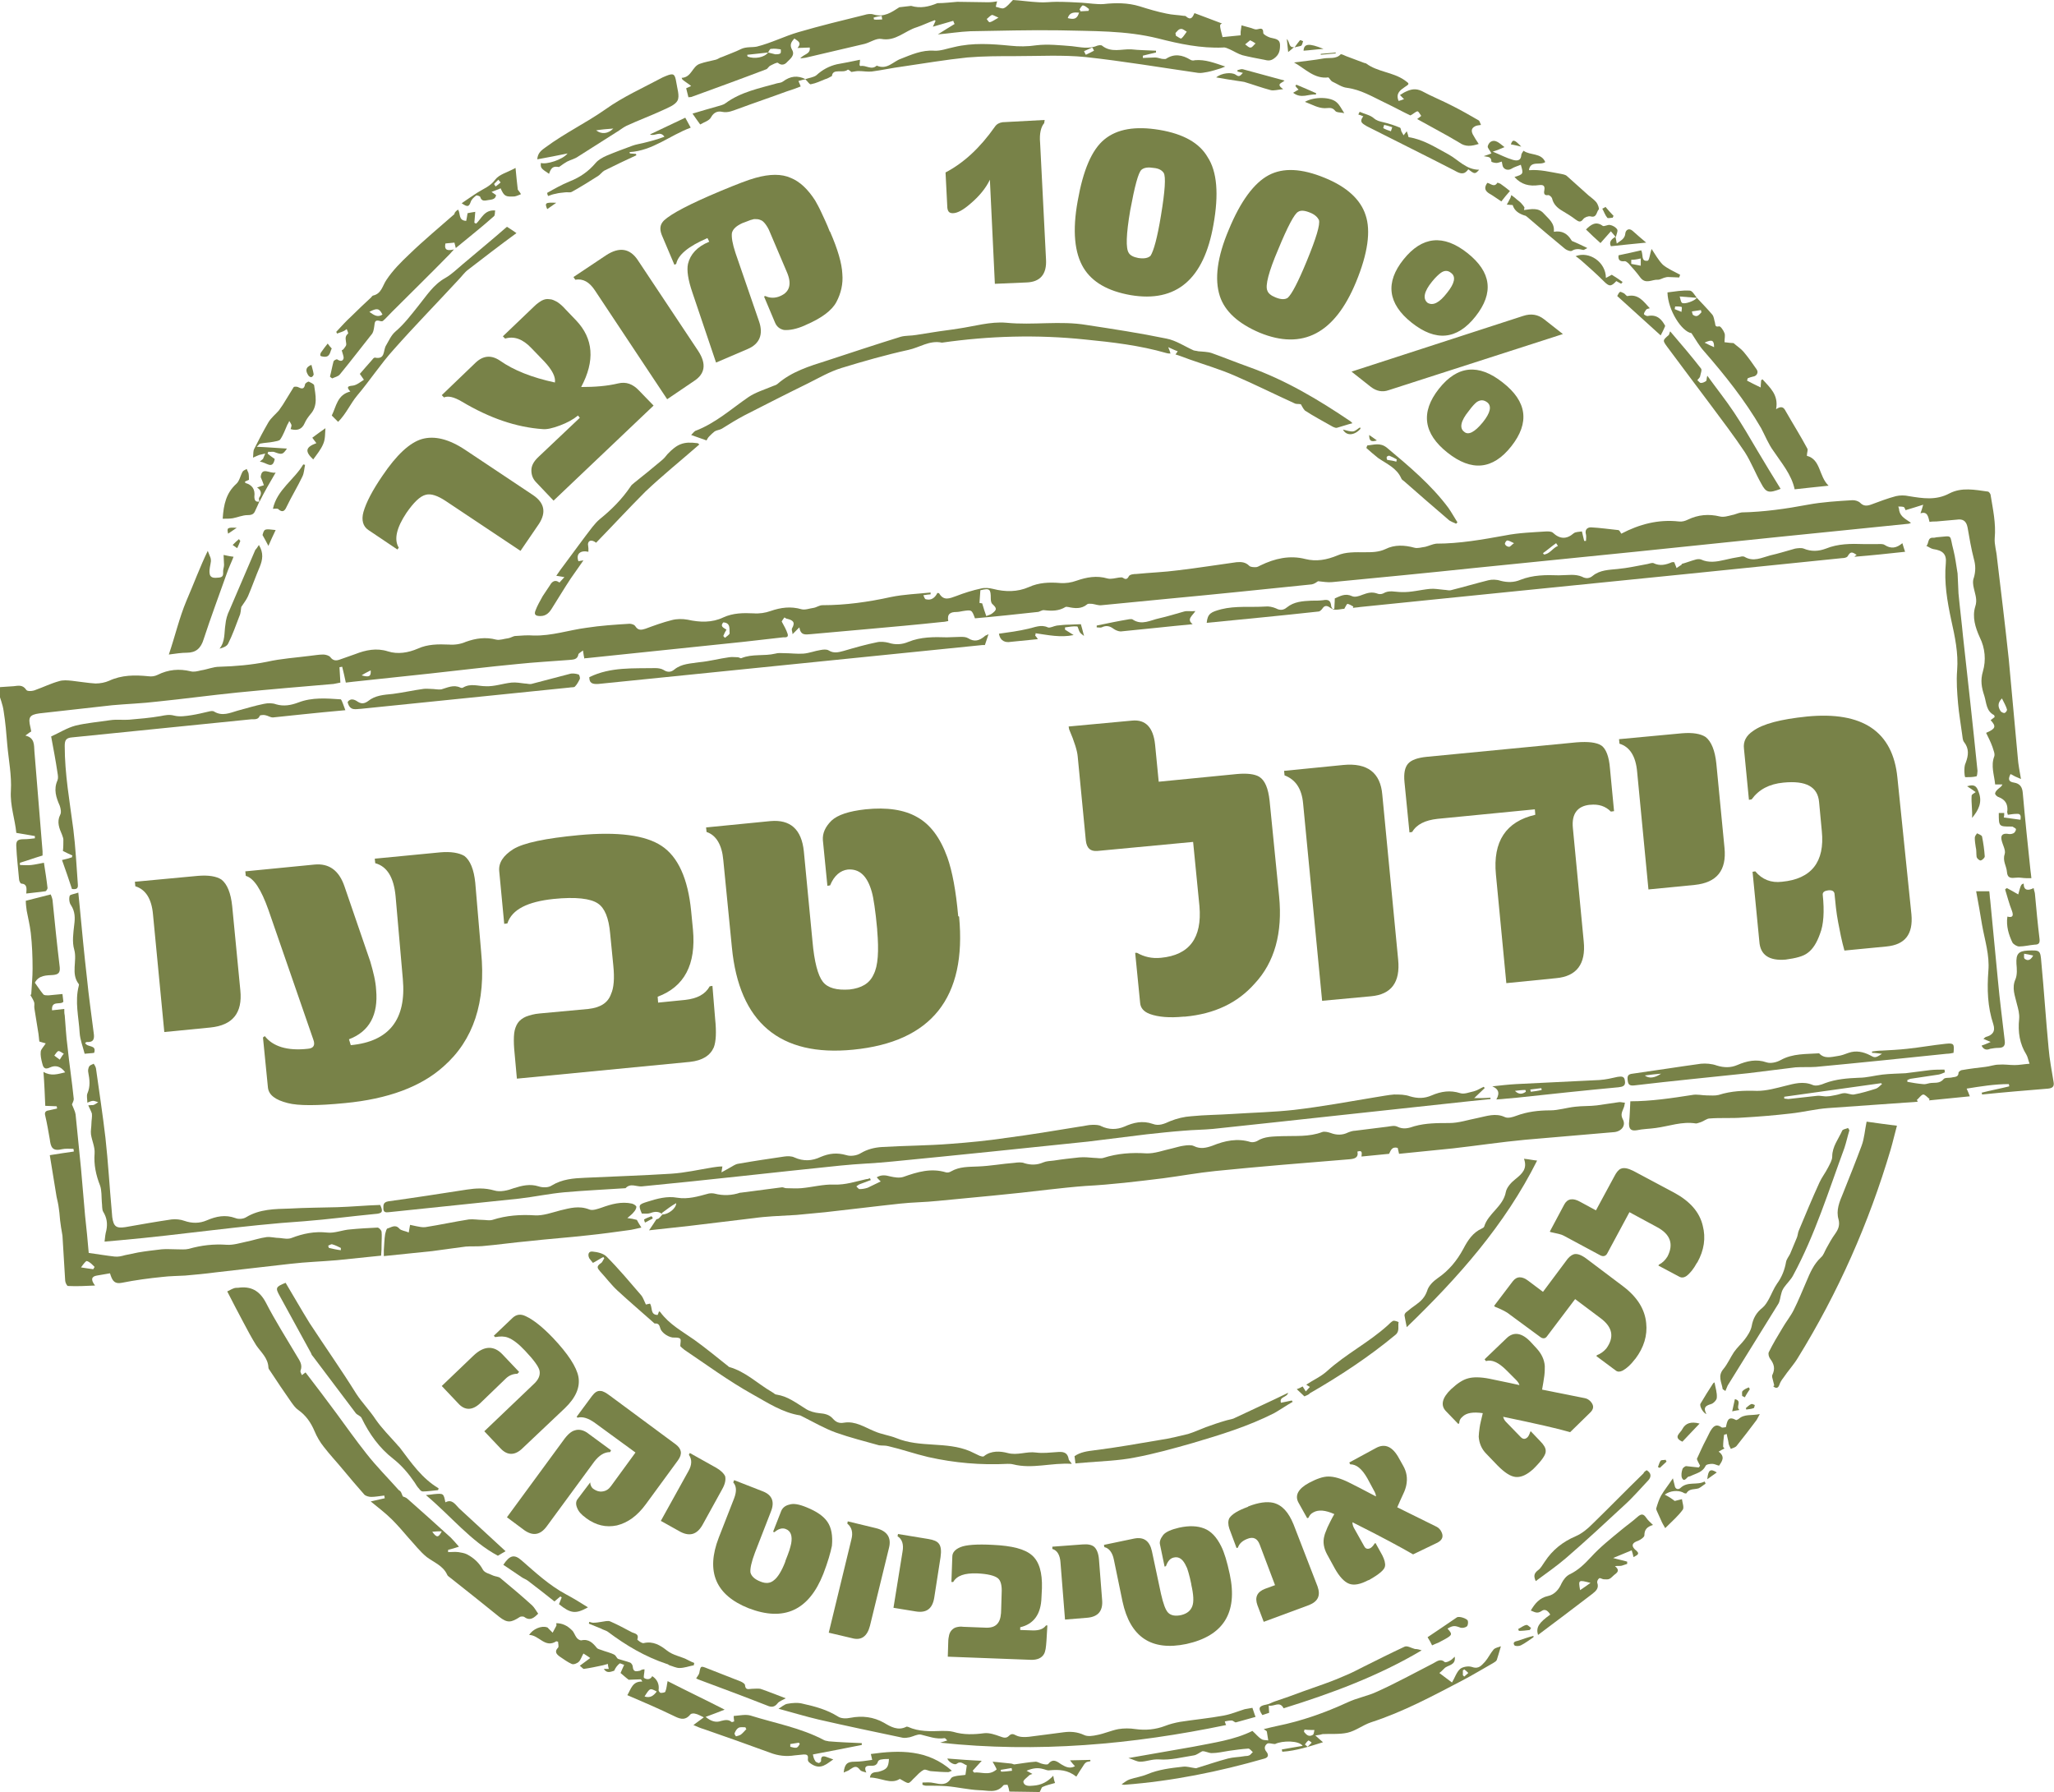 <?xml version="1.0" encoding="utf-8"?>
<!-- Generator: Adobe Illustrator 19.2.1, SVG Export Plug-In . SVG Version: 6.00 Build 0)  -->
<svg version="1.1" id="Layer_1" xmlns="http://www.w3.org/2000/svg" xmlns:xlink="http://www.w3.org/1999/xlink" x="0px" y="0px"
	 viewBox="0 0 453.8 395.9" style="enable-background:new 0 0 453.8 395.9;" xml:space="preserve">
<style type="text/css">
	.st0{fill-rule:evenodd;clip-rule:evenodd;fill:#788248;}
	.st1{fill:#788248;}
</style>
<path class="st0" d="M0,151.8c1-0.1,2-0.1,3-0.2c1-0.1,2-0.4,2.8,0.8c0.2,0.4,1.5,0.3,2.1,0c1.7-0.6,3.3-1.4,5.1-1.9
	c0.9-0.3,1.9-0.2,2.9-0.1c1.8,0.2,3.5,0.5,5.2,0.6c1,0,2.1-0.2,3-0.6c2.8-1.3,5.7-1.3,8.7-1c0.7,0.1,1.4,0,2-0.3
	c2.4-1.2,4.8-1.4,7.3-0.8c0.7,0.2,1.5,0,2.3-0.2c1.4-0.2,2.7-0.8,4.1-0.8c3.5-0.1,7-0.4,10.5-1.1c3.1-0.7,6.3-0.9,9.4-1.3
	c1-0.1,2-0.3,3-0.3c0.5,0,1.3,0.2,1.6,0.6c0.6,0.8,1.3,0.8,2.1,0.5c1.1-0.4,2.3-0.8,3.4-1.2c2.3-0.9,4.7-1.4,7.2-0.6
	c2.2,0.7,4.5,0.3,6.6-0.6c2.2-1,4.5-1,6.9-0.9c1.2,0.1,2.6-0.1,3.7-0.6c2.2-0.8,4.4-1.1,6.7-0.5c0.8,0.2,1.8-0.2,2.7-0.3
	c0.6-0.1,1.1-0.5,1.6-0.5c1.3-0.1,2.7-0.2,4-0.1c4,0.1,7.8-1.2,11.6-1.7c3.2-0.5,6.4-0.7,9.6-0.9c0.4,0,1.1,0.2,1.3,0.6
	c0.6,0.9,1.3,0.8,2.2,0.5c1.9-0.7,3.8-1.4,5.8-1.9c1.1-0.3,2.4-0.3,3.5-0.1c2.7,0.6,5.4,0.7,7.9-0.5c2.2-1,4.4-1,6.7-0.9
	c1.2,0.1,2.6-0.1,3.7-0.5c2.3-0.8,4.5-1.1,6.9-0.4c0.8,0.2,1.8-0.2,2.6-0.3c0.7-0.1,1.3-0.6,2-0.6c5.1,0,10.1-0.7,15.1-1.8
	c2.9-0.6,5.9-0.7,8.8-1c0,0.1,0,0.3,0,0.4c-0.4,0-0.9,0.1-1.6,0.2c0.2,0.4,0.3,0.9,0.6,0.9c1.2,0.3,2-0.4,2.5-1.4
	c0.1,0,0.3,0,0.4,0.1c1,1.7,2.3,1.1,3.7,0.6c1.8-0.7,3.7-1.3,5.6-1.7c0.8-0.2,1.8-0.1,2.6,0.1c2.7,0.7,5.4,0.7,7.9-0.4
	c2.2-1,4.5-1.1,6.9-0.9c1.2,0.1,2.5-0.1,3.6-0.5c2.3-0.8,4.5-1.2,6.9-0.5c0.8,0.2,1.7-0.1,2.5-0.2c0.3,0,0.6-0.1,0.8,0
	c0.6,0.4,1,0.5,1.4-0.3c0.2-0.4,1.1-0.5,1.7-0.5c3-0.3,6.1-0.4,9.1-0.8c4.3-0.5,8.6-1.2,13-1.8c1.1-0.1,2,0,2.8,0.8
	c0.3,0.3,1,0.3,1.4,0.3c0.4,0,0.7-0.2,1.1-0.4c3.1-1.5,6.4-2.3,9.9-1.4c2.4,0.6,4.7,0.2,7.1-0.8c1.8-0.8,4-0.7,6-0.7
	c1.6,0,3.1,0,4.6-0.7c2-1,4.2-0.9,6.4-0.3c0.7,0.2,1.6-0.1,2.4-0.2c0.8-0.2,1.6-0.6,2.4-0.7c5.2,0,10.2-0.9,15.2-1.8
	c3-0.6,6.1-0.7,9.2-0.9c0.4,0,1.1,0,1.4,0.3c1.5,1.4,3,1.5,4.6,0.1c0.4-0.3,1.1-0.3,1.8-0.4c0.2,0.7,0.3,1.4,0.5,2.1
	c0.1,0,0.3,0,0.4,0c0-0.5,0.1-1,0-1.4c-0.3-1,0.2-1.6,1.1-1.6c2,0.1,4,0.4,6,0.6c0.3,0,0.5,0.5,0.7,0.8c4-2.1,8.2-3.2,12.7-2.7
	c0.7,0.1,1.4-0.1,2-0.4c2.3-1.1,4.6-1.3,7.1-0.7c0.8,0.2,1.8-0.1,2.6-0.3c0.7-0.1,1.4-0.5,2.2-0.6c4.9-0.1,9.8-0.8,14.6-1.7
	c3.2-0.6,6.6-0.8,9.9-1c0.6,0,1.3,0.2,1.7,0.6c0.7,0.7,1.4,0.7,2.3,0.4c1.9-0.7,3.7-1.4,5.6-1.9c0.9-0.2,1.9-0.2,2.8,0
	c3.1,0.5,6,1,9-0.6c2.7-1.4,5.6-0.8,8.5-0.4c0.2,0,0.6,0.5,0.6,0.8c0.5,3.1,1.2,6.2,0.9,9.5c-0.1,1.4,0.4,2.9,0.5,4.3
	c0.9,7.5,1.8,14.9,2.6,22.4c0.7,7.3,1.3,14.5,2,21.8c0.1,1.5,0.4,2.9,0.7,4.7c-1-0.4-1.6-0.7-2.3-1.1c-0.5,1-0.6,1.7,0.8,1.9
	c1.2,0.2,1.8,0.9,1.9,2.3c0.5,5.7,1.1,11.4,1.7,17.1c0.1,0.5,0.1,1,0.2,1.7c-0.5,0-0.9,0-1.2,0c-0.7,0-1.4-0.2-2.2-0.1
	c-1,0.1-1.9,0.2-2-1.3c-0.1-1.3-1-2.4-0.5-3.9c0.3-0.9-0.5-2.1-0.7-3.2c-0.2-1,0.3-1.4,1.3-1.3c0.4,0.1,0.9,0.1,1.3-0.1
	c0.3-0.1,0.6-0.6,0.6-0.9c0-0.2-0.5-0.4-0.8-0.6l-0.3,0c-2.7,0-2.7,0-2.7-3c0.4,0,0.7,0,1.2,0c0,0.4,0,0.7-0.1,1
	c1.3,0.2,2.4,0.3,3.7,0.5c0.1-0.8,0.1-1.4-0.9-1.3c-0.6,0-1.2,0.1-1.9,0.2c-0.1-0.4-0.2-0.6-0.1-0.9c0.1-1.4-0.4-2.4-1.9-3
	c-0.4-0.1-0.9-0.6-0.8-0.9c0.1-0.4,0.5-0.8,0.9-1.1c0.2-0.2,0.5-0.3,0.7-0.8c-0.5,0-1,0-1.6,0c-0.2-2.1-1-4.1-0.2-6.2
	c0.2-0.6-0.2-1.4-0.4-2.1c-0.4-1.1-0.9-2.1-1.4-3.1c2.1-0.9,2.3-1.4,1-2.8c0.3-0.2,0.6-0.5,0.9-0.7c-0.1-0.2-0.1-0.4-0.1-0.4
	c-1.8-0.9-1.7-2.7-2.2-4.3c-0.6-1.8-0.9-3.4-0.3-5.4c0.7-2.4,0.5-5.1-0.7-7.5c-1-2.2-1.7-4.5-1-6.8c0.5-1.5,0-2.6-0.3-4
	c-0.2-0.8-0.3-1.7,0-2.4c0.4-1.4,0.4-2.7,0-4.1c-0.6-2.3-1-4.7-1.4-7c-0.3-1.5-1.1-1.9-2.4-1.7c-1.5,0.1-3,0.3-4.5,0.4
	c-0.5,0-1,0-1.5,0.1c-0.3-1.1-0.4-2.4-2-1.9c0.2-0.6,0.4-1.1,0.6-1.9c-1.5,0.5-2.6,0.8-3.9,1.2c-0.1-0.2-0.2-0.6-0.4-0.7
	c-0.4-0.1-0.8-0.1-1.2-0.1c0.1,0.3,0.2,0.6,0.2,0.9c0.3,1.4,1.5,1.9,2.6,2.7c-0.2,0.1-0.4,0.2-0.5,0.2c-9.5,1-19,1.9-28.6,2.9
	c-10.6,1.1-21.3,2.2-31.9,3.3c-11.9,1.2-23.8,2.4-35.7,3.6c-10.4,1.1-20.8,2.1-31.2,3.1c-1,0.1-2-0.1-3.1-0.2
	c-0.3,0.2-0.8,0.6-1.4,0.7c-10.7,1.1-21.3,2.2-32,3.2c-4.8,0.5-9.6,0.9-14.4,1.4c-0.7,0.1-1.4-0.2-2.1-0.3c-0.4,0-0.9-0.1-1.1,0.1
	c-1.3,1.1-2.8,0.9-4.2,0.6c-0.2,0-0.5-0.1-0.6,0c-1.5,0.9-3,0.9-4.7,0.7c-0.5-0.1-1,0.4-1.5,0.4c-4.6,0.5-9.2,1-13.8,1.4
	c-0.7-1.9-0.7-1.9-2.7-1.6c-0.5,0.1-1,0.2-1.4,0.2c-1.3,0-2.1,0.4-1.8,2c-0.5,0.1-0.9,0.2-1.3,0.2c-5.6,0.6-11.2,1.1-16.8,1.6
	c-4.1,0.4-8.2,0.7-12.3,1.1c-1.2,0.1-2.2,0.3-2.5-1.5c-0.6,0.6-1,1-1.5,1.5c0-0.5-0.3-1-0.1-1.3c0.8-1.4,0.1-1.8-1.1-2.1
	c-0.2,0-0.4-0.2-0.6-0.3c-0.3,0.4-0.5,0.7-0.6,0.9c0.5,0.9,1,1.8,1.3,2.7c0.3,0.9-0.5,0.8-1,0.8c-2.9,0.3-5.9,0.7-8.8,1
	c-11.5,1.2-23.1,2.4-34.6,3.6c-0.2,0-0.4,0-0.5,0.1c-0.1-0.5-0.2-1-0.3-1.8c-0.5,0.4-0.9,0.6-1,0.8c-0.2,1.3-1.2,1.2-2.1,1.3
	c-3.8,0.3-7.6,0.5-11.4,0.9c-6.4,0.6-12.8,1.4-19.3,2.1c-5.6,0.6-11.2,1.2-16.9,1.8c-0.6,0.1-1.1,0.1-1.7,0.2
	c-0.3-1.3-0.5-2.4-0.8-3.5c-0.2,0-0.4,0.1-0.6,0.1c0.1,1.1,0.1,2.2,0.2,3.4c-0.5,0.1-1,0.2-1.5,0.3c-7.1,0.6-14.2,1.2-21.3,1.9
	c-5.9,0.6-11.8,1.4-17.7,2c-3.3,0.4-6.6,0.5-9.9,0.8c-5.4,0.6-10.7,1.2-16.1,1.8c-2.2,0.3-2.5,0.9-2,3c0.1,0.3,0.1,0.6,0.2,1
	c-0.4,0.2-0.7,0.5-1.3,0.9c2.1,0.5,1.9,2.1,2,3.5c0.6,7.4,1.2,14.7,1.8,22.1c0,0.3,0,0.5,0,0.9c-1.7,0.5-3.3,1.1-5,1.6
	c0,0.2,0,0.3,0,0.5c0.8,0,1.7,0.1,2.5,0c0.9-0.1,1.7-0.3,2.8-0.5c0.3,1.9,0.6,3.8,0.8,5.6c0,0.2-0.3,0.7-0.5,0.7
	c-1.3,0.2-2.7,0.3-4.2,0.5c0.1-1.2,0.2-2.1-1.1-2.2c-0.2,0-0.5-0.6-0.5-1c-0.2-2.4-0.5-4.8-0.6-7.1c-0.1-1.4,0.3-1.7,1.7-1.7
	c0.8,0,1.6-0.1,2.4-0.2c0-0.2,0-0.3,0-0.5c-1.3-0.2-2.7-0.5-4.1-0.7c-0.3-3.1-1.4-6-1.2-9.3c0.2-3.4-0.5-6.8-0.8-10.2
	c-0.2-2.5-0.4-4.9-0.8-7.4c-0.2-1.5-0.8-2.9-1.2-4.3C0.1,152.3,0,152.1,0,151.8z M216.6,130.4c-0.1,1-0.1,1.8-0.2,2.8
	c0.1,0,0.5,0.1,0.6,0.1c0.3,1.1,0.6,1.9,0.9,2.8c0.5-0.2,0.9-0.3,1.2-0.5c1.2-0.9,1.2-1.2,0.1-2.2c-0.2-0.2-0.3-0.7-0.3-1.1
	C218.9,130.1,218.7,129.9,216.6,130.4z M442.3,154.3c-1.1,1.1-0.8,2-0.3,2.8c0.1,0.2,0.7,0.5,0.9,0.4c0.3-0.1,0.6-0.6,0.5-0.8
	C443.2,156,442.8,155.3,442.3,154.3z M159.8,140.5c0.1,0.1,0.2,0.3,0.4,0.4c0.3-0.3,1-0.7,1-1c-0.1-0.9,0.3-2.3-1.4-2.4
	c-0.8,0.9,0.1,1.2,0.7,1.6C160.2,139.6,160,140,159.8,140.5z M344.2,120.6c-0.1-0.2-0.3-0.4-0.4-0.6c-1,0.7-1.9,1.5-2.9,2.2
	c0.1,0.1,0.1,0.2,0.2,0.3C342.4,122.4,343,121.1,344.2,120.6z M334.5,120c-0.7-0.3-1.1-0.6-1.5-0.6c-0.2,0-0.6,0.6-0.5,0.8
	c0.1,0.3,0.5,0.6,0.9,0.6C333.7,120.8,333.9,120.4,334.5,120z M79.9,149.2c1.7,0.5,2.1,0.2,2-1.1C81.1,148.5,80.5,148.8,79.9,149.2z
	"/>
<path class="st0" d="M6.9,219.7c0.1-1.9,0.3-3.8,0.3-5.7c0-2.6-0.1-5.3-0.4-7.9c-0.2-1.7-0.6-3.3-0.9-4.9c-0.1-0.7-0.2-1.5-0.2-2.2
	c1.9-0.5,3.6-0.9,5.5-1.4c0.1,0.2,0.3,0.7,0.4,1.2c0.5,5,1,9.9,1.6,14.9c0.1,1.2-0.3,1.6-1.5,1.7c-1.4,0.1-3.1,0-4,1.7
	c0.6,0.8,1.2,1.8,1.9,2.6c0.2,0.2,0.7,0.2,1.1,0.2c1-0.1,2-0.2,3.1-0.3c0.1,0.6,0.1,1.1,0.2,1.7c-0.6,0.8-2.7-0.4-2.5,1.9
	c0.9-0.1,1.7-0.2,2.7-0.3c0,0.6,0,1,0.1,1.4c0.2,2.3,0.3,4.6,0.6,6.8c0.4,3.9,1,7.8,1.4,11.7c0,0.4-0.3,0.9-0.4,1.2
	c0.3,0.8,0.7,1.5,0.8,2.2c0.4,4,0.8,8,1.2,12c0.3,3.5,0.6,7,0.9,10.4c0.3,2.8,0.6,5.6,0.8,8.2c2.2,0.3,3.9,0.6,5.7,0.8
	c0.8,0.1,1.6-0.1,2.3-0.3c1-0.2,1.9-0.4,2.9-0.6c1.7-0.3,3.5-0.5,5.2-0.7c1.1-0.1,2.2,0,3.3,0c0.9,0,1.9,0.1,2.7-0.1
	c2.8-0.8,5.5-1.1,8.4-0.9c1.4,0.1,3-0.4,4.4-0.7c1.5-0.3,2.9-0.8,4.4-1c0.9-0.1,1.9,0.2,2.9,0.2c0.9,0.1,1.8,0.3,2.6,0
	c2.6-1,5.1-1.5,7.9-1.2c1.6,0.2,3.4-0.6,5.1-0.7c2-0.2,4-0.3,6-0.4c0.3,0,0.8,0.5,0.9,0.9c0.1,0.9,0,1.8,0,2.8c0,0.7,0,1.5-0.1,2.5
	c-3.2,0.3-6.5,0.7-9.7,1c-3.4,0.3-6.9,0.4-10.3,0.8c-5.5,0.6-11.1,1.3-16.6,1.9c-2.2,0.3-4.5,0.5-6.7,0.7c-1.7,0.1-3.4,0.1-5,0.3
	c-3,0.3-6,0.7-9,1.3c-1.5,0.3-2-0.4-2.4-1.5c-0.1-0.2-0.1-0.4-0.2-0.6c-1,0.2-1.9,0.3-2.9,0.5c-1.2,0.2-1.4,0.9-0.4,2.2
	c-2.1,0.1-4,0.2-6,0.1c-0.2,0-0.6-0.8-0.6-1.2c-0.2-3.3-0.4-6.6-0.6-9.9c-0.1-0.8-0.3-1.6-0.4-2.5c-0.2-1.2-0.2-2.3-0.4-3.5
	c-0.1-0.9-0.3-1.7-0.5-2.6c-0.5-3-1-6.1-1.5-9.2c2-0.3,3.7-0.6,5.3-0.8c0-0.2,0-0.4-0.1-0.6c-0.9,0-1.7-0.1-2.6,0.1
	c-2.1,0.5-2.4-0.6-2.6-2.2c-0.3-1.7-0.6-3.5-1-5.2c-0.2-0.7,0-1.1,0.8-1.2c0.6-0.1,1.2-0.3,1.8-0.4c0-0.2,0-0.3-0.1-0.5
	c-0.8,0-1.7-0.1-2.5-0.1c-0.1-2.5-0.2-4.9-0.4-7.5c1.7,1,3.1,0.5,4.8,0.1c-1-1.4-2.2-1.6-3.3-1.1c-1.4,0.7-1.6-0.2-1.8-1
	c-0.2-0.8-0.4-1.7-0.3-2.5c0.1-0.6,0.7-1.1,1.1-1.8c-0.3-0.1-0.8-0.2-1.4-0.4c-0.1-0.5-0.1-1.1-0.2-1.7c-0.3-1.9-0.6-3.7-0.9-5.6
	c-0.1-0.5,0.1-1-0.1-1.5c-0.2-0.5-0.5-1-0.8-1.5L6.9,219.7z M13.2,234.1c0.4-0.6,0.6-1,0.9-1.3c-0.4-0.2-0.8-0.6-1.2-0.6
	c-0.3,0.1-0.6,0.6-0.9,1C12.3,233.4,12.6,233.7,13.2,234.1z M20.6,280.4c0.1-0.2,0.2-0.3,0.3-0.5c-0.5-0.5-1-1.1-1.7-1.3
	c-0.2-0.1-0.8,0.7-1.3,1.4C19.1,280.2,19.9,280.3,20.6,280.4z M75.3,276.2c0-0.2,0-0.3,0-0.5c-0.6-0.3-1.2-0.6-1.9-0.8
	c-0.2-0.1-0.6,0.2-0.9,0.3c0.1,0.2,0.1,0.5,0.2,0.5C73.6,275.9,74.4,276.1,75.3,276.2z"/>
<path class="st0" d="M211.5,0.4c2.3,0,4.6,0.1,6.8,0.1c0.7,0,1.5-0.1,2-0.2c-0.1,0.3-0.2,0.8-0.3,1.2c0.6,0.1,1.3,0.5,1.8,0.3
	c0.7-0.3,1.2-1,2-1.8c1.7,0.1,3.7,0.4,5.7,0.5c1.3,0.1,2.6-0.1,3.9-0.1c1.9,0,3.8,0.1,5.6,0.2c1.6,0.1,3.3,0.4,4.8,0.3
	c2.7-0.3,5.4-0.3,8,0.5c1.9,0.6,3.9,1.2,5.9,1.6c1.3,0.3,2.6,0.3,3.8,0.5c0.2,0,0.4,0,0.5,0.1c1.1,1,1.5,0.2,1.9-0.7
	c2.1,0.8,4.3,1.6,6.1,2.3c-0.6,0.2-0.6,0.3,0.1,3c1.3-0.1,2.7-0.3,4-0.4c0-0.4,0-0.6,0-0.8c0.1-0.5,0.1-0.9,0.2-1.4
	c0.6,0.2,1.2,0.3,1.8,0.5c0.5,0.1,1,0.4,1.4,0.4c0.7,0,1.6-0.7,1.6,0.8c0,0.3,0.9,0.8,1.5,1c1,0.3,2.2,0.2,2.2,1.7
	c0,1.2-0.2,2.1-1.3,2.9c-0.8,0.6-1.4,0.5-2.2,0.3c-1.6-0.3-3.2-0.6-4.8-1c-1-0.3-1.9-0.9-2.8-1.3c-0.5-0.2-1-0.5-1.5-0.4
	c-4.9,0.2-9.6-0.8-14.3-2c-7.2-1.8-14.5-1.6-21.8-1.8c-6.6-0.1-13.2,0.1-19.7,0.2c-2.4,0.1-4.8,0.5-7.2,0.7c1.3-0.8,2.5-1.6,3.7-2.3
	c-0.1-0.2-0.2-0.4-0.3-0.7c-1.4,0.4-2.8,0.8-4.5,1.3c0.3-0.7,0.5-1,0.6-1.3c-0.1-0.1-0.3-0.2-0.3-0.1C205,5,203.8,5.6,202.6,6
	c-2.7,0.8-4.7,3.2-7.9,2.6c-1.1-0.2-2.5,0.8-3.7,1.1c-4.2,1-8.5,2-12.8,3c-0.3,0.1-0.7,0.1-1.4,0.2c0.8-1,2.3-0.9,2.1-2.4
	c-0.9,0-1.7,0.1-2.7,0.1c1-1.2,0.1-1.5-0.7-2.1c-0.7,0.8-1.1,1.4-0.5,2.5c0.7,1.2-0.4,2-1.1,2.7c-0.4,0.5-1.2,0.9-2,0.2
	c-0.2-0.2-1.1,0.3-1.7,0.6c-0.4,0.2-0.6,0.7-0.9,0.8c-5.5,2.1-11,4.1-16.5,6.1c-0.2,0.1-0.4,0-0.7,0.1c-0.2-0.7-0.3-1.3-0.5-2
	c0.4-0.2,0.7-0.3,1.1-0.5c-0.6-0.5-1.3-0.9-1.9-1.4c-0.1-0.1-0.1-0.2-0.2-0.4c2.2-0.1,2.3-2.5,4-3.1c1.1-0.4,2.3-0.6,3.5-0.9
	c0.5-0.1,0.9-0.5,1.4-0.6c1.4-0.6,2.9-1.1,4.3-1.8c1.1-0.5,2.4-0.3,3.4-0.5c3.2-0.8,6.1-2.3,9.2-3.2c4.8-1.4,9.7-2.6,14.6-3.8
	c0.6-0.2,1.4-0.3,2-0.1c2.3,0.7,4-0.5,5.7-1.6c0.9-0.1,1.8-0.2,2.6-0.3c2,0.6,3.9,0.2,5.8-0.6C208.7,0.7,210.1,0.5,211.5,0.4z
	 M169.7,11.6c-1.5,0.2-3,0.3-4.6,0.5c0,0.1,0,0.3,0.1,0.4C166.7,13.1,168.9,12.7,169.7,11.6c0.5,0.1,1.1,0.3,1.6,0.4
	c0.4,0,0.8,0,1.1-0.2c0.2-0.1,0.1-0.9,0.1-0.9c-0.7-0.1-1.4-0.2-2.1-0.1C170.1,10.7,169.9,11.3,169.7,11.6z M259.7,7.3
	c0,0.2,0.1,0.4,0.1,0.6c0.4,0.2,1,0.7,1.2,0.6c0.5-0.4,0.8-1,1.2-1.5c-0.4-0.2-0.9-0.7-1.3-0.6C260.4,6.4,260.1,6.9,259.7,7.3z
	 M238.4,2.8c-1.1-0.1-2.1-0.1-2.5,1.2C237.4,4.4,238,4.1,238.4,2.8z M220.6,3.9c-0.7-0.3-1.2-0.6-1.4-0.6c-0.4,0.1-0.8,0.6-1.2,0.9
	c0.2,0.3,0.5,0.8,0.7,0.7C219.2,4.8,219.7,4.4,220.6,3.9z M276.2,8.9c-0.4,0.3-0.7,0.6-1.1,0.9c0.4,0.3,0.9,0.8,1.2,0.7
	c0.4,0,0.7-0.6,1.1-0.9C277,9.3,276.6,9.1,276.2,8.9z M238.5,2.1c0.1,0.1,0.2,0.2,0.2,0.4c0.6,0,1.2-0.1,1.8-0.1
	c0-0.1,0.1-0.3,0.1-0.4c-0.4-0.3-0.8-0.7-1.3-0.8C239.1,1.1,238.7,1.7,238.5,2.1z M194.9,4.3c0-0.3-0.1-0.5-0.1-0.8
	c-0.6,0.1-1.2,0.2-1.8,0.4l0.1,0.4C193.6,4.4,194.3,4.3,194.9,4.3z"/>
<path class="st0" d="M146.4,268.3c-0.8-0.7-1.7-0.7-2.7-0.3c-0.6,0.2-1.3,0.1-1.9,0.1c-0.8-1.9-0.7-2,1.2-2.6
	c2.2-0.7,4.4-1.3,6.6-0.9c2.4,0.4,4.7-0.3,6.9-0.9c0.4-0.1,1-0.1,1.4,0c1.9,0.5,3.8,0.4,5.6-0.2l0.1,0c3.1-0.4,6.1-0.8,9.2-1.2
	c0.3,0,0.6,0.2,0.9,0.2c1.1,0,2.2,0.1,3.3,0c2.4-0.2,4.9-0.9,7.3-0.8c2.5,0.1,4.8-0.7,7.1-1.2c0.3,0,0.5-0.1,0.8-0.2
	c0.1,0.1,0.1,0.3,0.2,0.4c-0.8,0.3-1.6,0.6-2.4,0.9c-0.3,0.1-0.5,0.3-0.8,0.5c0.2,0.2,0.5,0.6,0.7,0.6c0.6,0,1.2-0.1,1.8-0.3
	c0.9-0.4,1.8-0.9,2.9-1.4c-0.2-0.1-0.5-0.5-0.9-0.9c1-0.6,1.9-0.5,3-0.2c0.9,0.2,2,0.4,2.9,0.1c3.1-1.1,6.1-2,9.4-1
	c0.3,0.1,0.8,0,1.1-0.2c1.9-1.1,3.9-1,6-1.1c2.7-0.1,5.3-0.6,8-0.8c0.8-0.1,1.6-0.2,2.3,0.1c1.4,0.4,2.7,0.4,4.1-0.2
	c0.7-0.3,1.5-0.3,2.3-0.4c1.9-0.3,3.7-0.5,5.6-0.7c1.1-0.1,2.2,0,3.3,0.1c0.7,0,1.5,0.2,2.1,0c3.1-1,6.2-1.2,9.4-1
	c1.9,0.1,3.9-0.7,5.8-1.1c0.9-0.2,1.7-0.5,2.6-0.6c0.7-0.1,1.6-0.2,2.2,0.1c1.4,0.7,2.7,0.4,4.1-0.1c2.7-1.1,5.5-1.7,8.4-0.8
	c0.4,0.1,1,0,1.4-0.2c1.7-1.1,3.6-1,5.5-1.1c3-0.1,6,0.2,8.9-0.9c0.5-0.2,1.3,0,1.9,0.2c1.3,0.5,2.6,0.5,3.8-0.1
	c0.5-0.2,1.1-0.4,1.6-0.4c2.4-0.3,4.8-0.6,7.2-0.9c0.7-0.1,1.5-0.3,2.1,0c1.4,0.7,2.6,0.3,3.8-0.1c2.5-0.7,5.1-0.7,7.7-0.7
	c2.1,0,4.1-0.7,6.2-1.1c2-0.4,4-1.2,6.1-0.2c0.7,0.3,1.7,0,2.5-0.3c2.4-0.9,4.9-1.2,7.5-1.2c1.8,0,3.6-0.6,5.5-0.8
	c1.6-0.2,3.2-0.1,4.8-0.3c1.6-0.2,3.2-0.5,4.8-0.7c0.4-0.1,0.9,0.1,1.4,0.1c-0.1,0.4-0.1,0.8-0.3,1.2c-0.3,0.8-0.7,1.4-0.2,2.4
	c0.8,1.4-0.2,2.7-1.8,2.9c-6.6,0.6-13.2,1.1-19.8,1.7c-5.3,0.5-10.6,1.3-15.9,1.9c-4,0.4-7.9,0.8-11.9,1.2c-0.1-0.4-0.2-0.8-0.3-1.3
	c-1.4-0.4-1.6,0.8-1.9,1.3c-2.1,0.2-4.1,0.4-6.1,0.6c0-0.5,0.4-1.5-0.9-1.1c0.3,1.4-0.7,1.6-1.7,1.7c-9.9,0.8-19.8,1.6-29.7,2.6
	c-3.9,0.4-7.7,1.1-11.5,1.6c-5.7,0.7-11.4,1.4-17.2,1.7c-2.7,0.2-5.4,0.5-8.1,0.8c-8.2,1-16.3,1.7-24.5,2.5
	c-2.8,0.3-5.6,0.3-8.3,0.6c-5.6,0.6-11.1,1.3-16.6,1.9c-2.1,0.2-4.2,0.4-6.3,0.6c-1.8,0.1-3.5,0.2-5.3,0.3c-1.4,0.1-2.7,0.2-4.1,0.4
	c-4.7,0.6-9.4,1.1-14.1,1.7c-2.4,0.3-4.8,0.5-7.3,0.8c-0.6,0.1-1.2,0.1-1.8,0.2c0.6-0.9,1.1-1.6,1.6-2.4c0.1-0.1,0.4-0.1,0.5-0.2
	C146,268.8,146.1,268.5,146.4,268.3c1.2,0,3-1.3,3-2.5c-1.1,0.6-2.1,1.4-3.2,2.2C146.2,268,146.3,268.2,146.4,268.3z"/>
<path class="st0" d="M360.2,243.3c4.6,0,9.2-0.7,13.7-1.4c1-0.2,2.2,0.1,3.2,0.1c0.9,0,1.8,0.1,2.6-0.1c2.8-0.9,5.6-1,8.5-0.9
	c2.1,0,4.2-0.6,6.2-1.1c2-0.5,4-1.1,6.1-0.2c0.7,0.3,1.8,0,2.7-0.4c2.4-0.9,5-1.1,7.5-1.2c1.7,0,3.5-0.5,5.2-0.7
	c1.7-0.2,3.4-0.2,5.1-0.3c1.8-0.2,3.7-0.5,5.5-0.7c1-0.1,2.1-0.1,3.1-0.1c0,0.2,0.1,0.4,0.1,0.6c-0.5,0.2-0.9,0.4-1.4,0.5
	c-2,0.3-4,0.6-6,0.9c-0.3,0-0.6,0.2-0.9,0.3c0,0.1,0,0.2,0,0.4c1.1,0.2,2.2,0.4,3.4,0.5c0.5,0.1,1-0.1,1.5-0.2
	c1-0.2,2.2,0.2,3.1-0.9c0.3-0.4,1.3-0.2,2-0.4c0.6-0.1,1.3-0.1,1.3-1c0-0.2,0.5-0.6,0.8-0.6c1.7-0.3,3.4-0.5,5.1-0.7
	c1-0.1,2-0.5,3-0.5c1.2-0.1,2.3,0.1,3.5,0.1c1,0,2-0.2,3.3-0.3c-0.3-0.8-0.4-1.5-0.7-2c-1.5-2.4-1.9-5-1.6-7.9
	c0.1-1.1-0.2-2.2-0.5-3.3c-0.4-1.8-1.2-3.5-0.3-5.5c0.4-1,0.3-2.3,0.2-3.4c-0.1-2.1,0.4-2.8,2.5-2.9c2.7-0.1,2.8-0.1,3,2.6
	c0.6,6.3,1,12.6,1.6,18.9c0.2,2.5,0.7,5,1.1,7.5c0.2,1-0.2,1.4-1.2,1.5c-4.9,0.4-9.7,0.8-14.6,1.3c0-0.1,0-0.3-0.1-0.4
	c2-0.5,4.1-0.9,6.1-1.4c0-0.2,0-0.3-0.1-0.5c-3.1,0-6.2,0.5-9.3,1c0.3,0.7,0.5,1.1,0.7,1.7c-3,0.3-6,0.6-9,0.9
	c0-0.1,0.1-0.2,0.1-0.3c-0.5-0.4-1-1-1.4-1c-0.5,0.1-0.9,0.8-1.4,1.2c0.1,0.1,0.1,0.3,0.2,0.4c-6.6,0.5-13.2,0.9-19.8,1.4
	c-2.8,0.2-5.5,0.9-8.3,1.2c-3.5,0.4-7,0.7-10.6,0.9c-2.4,0.2-4.9,0-7.3,0.2c-0.6,0-1.3,0.6-1.9,0.8c-0.4,0.1-0.8,0.3-1.1,0.3
	c-3.1-0.5-5.9,0.6-8.9,1c-1.4,0.2-2.8,0.2-4.2,0.5c-1.3,0.2-1.7-0.3-1.7-1.5C360.1,246.4,360.1,244.8,360.2,243.3z M394.2,242.3
	c0,0.1,0,0.3,0,0.4c0.3,0,0.6,0.1,0.9,0.1c2.1-0.2,4.2-0.5,6.3-0.7c0.8-0.1,1.6,0.2,2.4,0.1c0.6,0,1.2-0.2,1.9-0.3
	c0.6-0.1,1.2-0.4,1.8-0.4c0.7,0,1.5,0.4,2.1,0.3c1.7-0.3,3.3-0.8,4.9-1.3c0.5-0.2,0.9-0.7,1.3-1l-0.2-0.2
	C408.4,240.3,401.3,241.3,394.2,242.3z M449.2,211.1c-0.8-0.2-1.4-0.3-2-0.4c0,0.4-0.1,0.9,0.1,1.1
	C447.8,212.2,448.5,212.4,449.2,211.1z"/>
<path class="st0" d="M159.6,257.7c-0.1,0.5-0.1,0.8-0.2,1.3c0.7-0.4,1.3-0.7,1.8-1c0.6-0.3,1.2-0.8,1.9-0.9
	c3.4-0.6,6.8-1.1,10.2-1.6c0.7-0.1,1.6-0.1,2.2,0.2c2,0.9,3.9,0.8,5.8-0.1c1.9-0.8,3.6-1,5.7-0.4c0.9,0.3,2.3,0.1,3.1-0.4
	c1.5-0.9,3.1-1.3,4.8-1.4c5-0.3,10.1-0.3,15.1-0.7c4.1-0.3,8.2-0.7,12.2-1.3c5.4-0.7,10.8-1.6,16.3-2.5c1-0.1,1.9-0.4,2.9-0.4
	c0.6,0,1.4,0,1.9,0.3c1.7,0.8,3.4,0.8,5.1,0.1c2-0.9,4-1.4,6.3-0.6c1.3,0.5,2.5,0,3.8-0.6c1.5-0.6,3.1-1,4.7-1.1c3-0.3,6-0.3,9-0.5
	c4.6-0.3,9.2-0.4,13.7-0.9c6-0.7,12-1.8,18-2.8c1.4-0.2,2.7-0.5,4.1-0.6c1.2,0,2.4,0,3.5,0.4c1.7,0.5,3.2,0.5,4.8-0.2
	c2.1-0.9,4.1-1.2,6.3-0.5c0.9,0.3,2-0.2,3-0.4c0.8-0.2,1.5-0.7,2.2-1c0.1,0.1,0.2,0.2,0.2,0.3c-0.7,0.7-1.4,1.3-2.3,2.2
	c1.3,0,2.5,0,3.6-0.1l0,0.3c-1.6,0.2-3.2,0.3-4.8,0.5c-18.8,2-37.6,4.1-56.5,6.1c-2.1,0.2-4.3,0.2-6.5,0.4c-2.7,0.2-5.4,0.5-8.2,0.8
	c-4.3,0.5-8.6,1.1-12.9,1.6c-14.4,1.5-28.8,3-43.2,4.4c-3.8,0.4-7.7,0.5-11.5,0.9c-14.7,1.5-29.3,3.2-43.9,4.6
	c-1.2,0.1-2.5-0.8-3.6,0.4c-4.5,0.3-9,0.5-13.5,0.9c-3.3,0.3-6.6,1-10,1.4c-9.6,1-19.2,2-28.8,3c-0.7,0.1-1.2,0-1.2-0.8
	c0-0.7-0.1-1.4,1.1-1.6c5.8-0.8,11.6-1.7,17.4-2.6c2-0.3,3.9-0.4,6,0.2c1.3,0.4,3,0,4.3-0.5c1.9-0.6,3.6-1,5.5-0.4
	c0.9,0.3,2.2,0.3,2.9-0.2c2.3-1.4,4.8-1.6,7.3-1.7c6.4-0.3,12.7-0.5,19.1-0.9c3.1-0.2,6.1-0.9,9.2-1.4
	C158.2,257.8,158.8,257.7,159.6,257.7z"/>
<path class="st0" d="M89,330.6c0.2,0.1,0.7,0.2,1,0.5c3.2,2.8,6.4,5.7,9.6,8.6c0.6,0.6,1.1,1.2,1.8,2c-0.9,0.3-1.6,0.5-2.4,0.7
	c0,0.2,0,0.3,0,0.5c0.8,0,1.5-0.1,2.3,0c0.6,0.1,1.3,0.2,1.9,0.5c1.5,0.8,2.7,1.9,3.5,3.4c0.4,0.7,1.5,0.9,2.3,1.3
	c0.5,0.2,1.1,0.2,1.5,0.5c2.4,2,4.8,4,7.1,6.1c0.5,0.5,0.8,1.1,1.3,1.8c-0.9,0.9-1.8,1.7-3.1,0.7c-0.2-0.1-0.7-0.1-0.9,0
	c-2,1.3-2.8,1.4-4.6,0c-3.6-2.9-7.2-5.8-10.9-8.7c-0.2-0.2-0.5-0.3-0.6-0.6c-0.9-2-2.9-2.7-4.5-3.9c-1.5-1.2-2.7-2.8-4-4.2
	c-1.2-1.4-2.4-2.8-3.7-4.1c-1.4-1.4-3-2.6-4.7-4c1.3-0.3,2.2-0.5,3.1-0.7c0-0.2-0.1-0.4-0.1-0.6c-1,0.1-1.9,0.3-2.9,0.3
	c-0.5,0-1.2-0.2-1.5-0.5c-1.6-1.8-3.2-3.7-4.7-5.5c-1.4-1.7-3-3.4-4.3-5.1c-0.8-1-1.5-2.2-2-3.4c-0.8-1.9-1.9-3.5-3.6-4.7
	c-0.6-0.4-1.1-1.1-1.6-1.8c-1.6-2.3-3.1-4.5-4.6-6.8c-0.2-0.3-0.4-0.5-0.4-0.8c-0.1-2.1-1.6-3.3-2.7-4.9c-1-1.6-1.9-3.3-2.8-5
	c-1.2-2.2-2.3-4.4-3.6-6.9c0.3-0.1,0.9-0.5,1.5-0.7c0.3-0.1,0.6-0.1,0.9-0.1c2.8-0.4,4.7,0.6,6.1,3.2c2.1,4.1,4.6,8,6.9,11.9
	c0.6,1,1.3,1.9,0.8,3.2c-0.1,0.2,0.1,0.6,0.3,1c0.3-0.2,0.5-0.4,0.8-0.6c2.3,3,4.6,6,6.8,9c2.2,3,4.4,6.1,6.7,9
	c2.2,2.8,4.7,5.3,7.1,8C88.7,329.5,88.7,330,89,330.6z M95.5,338.4c1,1.4,1.4,1.3,2.1-0.1C96.9,338.3,96.3,338.3,95.5,338.4z"/>
<path class="st0" d="M287.4,89.3c-0.7-0.1-1.1,0-1.4-0.2c-4.4-2-8.8-4.2-13.2-6.1c-3.2-1.4-6.6-2.4-10-3.6c-1.1-0.4-2.1-0.8-3.1-1.1
	c0.1-0.1,0.3-0.4,0.5-0.7c-0.6-0.2-1.2-0.5-2.1-0.9c0.3,0.7,0.4,1,0.5,1.4c-0.4,0-0.6,0-0.9-0.1c-5.9-1.7-11.9-2.4-18-3
	c-10.6-1.1-21.1-0.8-31.6,0.7c-2.7-0.6-5,1.1-7.4,1.6c-5,1.1-9.9,2.5-14.8,4c-2.6,0.8-5,2.2-7.4,3.4c-4.7,2.3-9.4,4.7-14.1,7.1
	c-1.7,0.9-3.3,1.9-4.9,2.9c-0.5,0.3-1.1,0.3-1.6,0.6c-0.4,0.3-0.8,0.7-1.2,1.1c-0.3,0.3-0.5,0.7-0.6,0.9c-1.2-0.4-2.2-0.8-3.4-1.2
	c0.3-0.3,0.6-0.7,0.9-0.9c4.5-1.7,8-4.9,11.8-7.5c1.5-1,3.4-1.6,5.1-2.3c0.4-0.2,1-0.3,1.3-0.6c3.1-2.7,7-3.9,10.8-5.1
	c5.5-1.8,10.9-3.6,16.4-5.3c1.1-0.3,2.3-0.2,3.4-0.4c1.3-0.2,2.5-0.4,3.8-0.6c1.8-0.3,3.7-0.5,5.5-0.8c3.5-0.5,7.1-1.6,10.6-1.3
	c6,0.6,11.9-0.5,17.8,0.5c5.9,0.9,11.8,1.8,17.6,3c2.1,0.4,4,1.7,6,2.6c0.3,0.1,0.7,0.1,1,0.2c1,0.1,2.1,0.1,3,0.4
	c2.8,1,5.5,2.1,8.3,3.1c8.1,2.9,15.3,7.2,22.4,12c0.1,0.1,0.2,0.2,0.4,0.4c-1.2,0.3-2.3,0.7-3.4,1c-0.3,0.1-0.6-0.1-0.9-0.2
	c-2.1-1.2-4.2-2.3-6.2-3.6C287.9,90.3,287.6,89.6,287.4,89.3z"/>
<path class="st0" d="M290.6,383.4c0.8,0.7,1.2,1.1,1.7,1.5c-2.9,0.9-5.9,1.9-9,2.1c0-0.2-0.1-0.3-0.1-0.5c1.5-0.3,3-0.5,4.6-0.8
	c-0.8-1.2-4.5-1.2-6.1-0.4c-0.6,0-1.3-0.3-1.7-0.1c-0.6,0.4-0.8,1.1-0.2,1.8c0.4,0.5,0.6,1.2-0.4,1.5c-10.1,2.9-20.4,5-31,5.8
	c-0.1,0-0.2,0-0.6-0.1c0.7-0.5,1.2-0.9,1.8-1.1c1.2-0.4,2.6-0.6,3.8-1.1c2.6-1.1,5.3-1.4,8-1.7c0.8-0.1,1.7,0.2,2.5,0.3
	c0.2,0,0.4,0.1,0.5,0c2.3-0.7,4.6-1.5,6.9-2.1c1.1-0.3,2.4-0.3,3.5-0.5c0.4-0.1,0.8,0,1.2-0.2c0.3-0.1,0.5-0.5,0.8-0.7
	c-0.3-0.3-0.7-0.8-1-0.8c-1.5,0.1-2.9,0.3-4.3,0.5c-1.3,0.2-2.5,0.5-3.8,0.5c-0.7,0-1.5-0.5-2.1-0.4c-0.6,0.3-1.2,0.8-1.8,0.9
	c-2.6,0.4-5.2,1.1-7.7,0.9c-1.6-0.1-2.8,0.5-4.2,0.5c-0.8,0-1.5-0.5-2.6-0.8c5.1-0.9,9.7-1.7,14.3-2.5c4.5-0.9,9.1-1.5,13.1-3.5
	c0.8,0.7,1.3,1.4,2,1.8c0.4,0.3,1,0.2,1.5,0.3c-0.1-0.6-0.2-1.3-0.3-1.9c0-0.2-0.3-0.3-0.7-0.6c1.2-0.3,2.1-0.5,3-0.7
	c5.4-1.1,10.5-2.9,15.5-5.2c2.1-1,4.5-1.4,6.6-2.4c4.2-1.9,8.2-4.1,12.3-6.2c0.8-0.4,1.6-1.2,2.6-0.3c0.2,0.1,0.8-0.1,1.1-0.3
	c0.4-0.2,0.7-0.5,1.1-0.9c0.3,2-1.6,1.8-2.3,2.6c-0.4,0.4-0.8,0.8-1.1,1c1,0.8,1.9,1.4,2.8,2.1c0.6-1,1-2.3,1.8-3
	c0.6-0.5,1.9-0.7,2.7-0.4c1.5,0.5,2.1-0.5,2.8-1.2c0.7-0.8,1.2-1.9,1.9-2.7c0.4-0.4,1.1-0.5,1.6-0.7c-0.3,1.1-0.6,2-0.9,3
	c-0.1,0.3-0.5,0.5-0.8,0.7c-2.3,1.3-4.6,2.7-6.9,3.9c-6.5,3.4-13,6.9-20.1,9.2c-1.8,0.6-3.4,1.9-5.2,2.3c-1.8,0.4-3.7,0.2-5.5,0.3
	C291.9,383.2,291.5,383.3,290.6,383.4z M288.2,382.1c0,0.2-0.1,0.3-0.1,0.5c0.5,0.6,1,1.2,1.9,0.7c0.3-0.1,0.3-0.7,0.4-1.1
	C289.6,382.2,288.9,382.2,288.2,382.1z M323.2,370.1c0.1,0.1,0.2,0.2,0.3,0.3c0.3-0.3,0.6-0.5,0.9-0.8c-0.3-0.3-0.6-0.6-0.9-0.8
	c-0.1,0.1-0.2,0.2-0.3,0.2C323.2,369.4,323.2,369.8,323.2,370.1z M288.3,385.4c0.2,0.2,0.4,0.3,0.6,0.5c0.3-0.3,0.6-0.6,0.9-0.9
	c-0.2-0.2-0.5-0.4-0.7-0.5C288.8,384.7,288.5,385.1,288.3,385.4z"/>
<path class="st0" d="M392,306.1c-0.1-0.4-0.2-0.8-0.3-1.2c-0.1-0.4-0.3-0.9-0.1-1.2c0.6-1.3,0.4-2.3-0.5-3.5
	c-0.3-0.4-0.5-1.1-0.3-1.5c0.9-1.8,1.9-3.5,3-5.3c0.8-1.4,1.8-2.6,2.5-4c1-2,1.9-4.2,2.8-6.3c0.8-1.9,1.6-3.8,3.2-5.3
	c0.6-0.5,0.8-1.3,1.2-2c0.6-1.1,1.2-2.2,2-3.3c0.7-1,1-1.9,0.7-3.1c-0.6-2,0.2-3.9,1-5.8c1.4-3.5,2.8-7,4.1-10.5
	c0.6-1.6,0.7-3.4,1.1-5.3c2.1,0.3,4.3,0.6,6.7,0.9c-0.5,1.8-0.9,3.6-1.4,5.3c-4.8,16.2-11.6,31.6-20.5,46c-0.9,1.5-2.2,2.9-3.2,4.4
	c-0.4,0.5-0.7,1-0.9,1.6c-0.3,0.8-0.8,0.7-1.3,0.3C391.8,306.2,391.9,306.1,392,306.1z"/>
<path class="st0" d="M369.9,124.2c0.2,0.6,0.4,0.9,0.5,1.3c0.4-0.3,0.8-0.5,1.2-0.8l-0.1-0.1c1.1-0.3,2.1-0.7,3.2-1
	c0.4-0.1,0.8-0.1,1.1,0c1.7,0.8,3.5,0.5,5.2,0.1c1.2-0.3,2.3-0.5,3.5-0.7c0.3-0.1,0.7-0.1,0.9,0c2,1.2,3.8,0.2,5.7-0.3
	c1.8-0.4,3.7-1,5.5-1.5c0.6-0.1,1.4-0.2,1.9,0c1.7,0.7,3.3,0.6,4.9,0c2.7-1.1,5.5-1.1,8.4-1c0.9,0,1.9,0,2.8,0
	c0.6,0,1.4-0.1,1.8,0.2c1.4,0.9,2.6,0.7,3.9-0.4c0.2,0.7,0.4,1.3,0.6,1.9c-3.7,0.4-7.4,0.8-11.2,1.1c0.2-0.2,0.3-0.3,0.5-0.4
	c-1.1-0.8-1.4-0.7-2,0.3c-0.2,0.3-0.8,0.4-1.2,0.4c-11.4,1.2-22.9,2.3-34.3,3.5c-12.9,1.3-25.8,2.6-38.7,3.9
	c-11.2,1.1-22.4,2.3-33.5,3.4c-0.5,0.1-1.1,0.1-1.6,0.2c0-0.1,0.1-0.2,0.1-0.3c-0.4-0.2-0.8-0.5-1.3-0.6c-0.1,0-0.4,0.5-0.7,1.1
	c-0.4,0-1.2,0.2-1.9,0.2c-0.4,0-0.9-0.2-1.3-0.5c-0.7-0.5-1.2-0.4-1.6,0.2c-0.2,0.3-0.6,0.7-0.9,0.7c-8.2,0.9-16.5,1.7-24.7,2.5
	c0.2-2.1,1-2.4,3.2-3c3.2-0.8,6.5-0.4,9.7-0.6c0.8-0.1,1.7,0.1,2.4,0.4c0.9,0.5,1.7,0.4,2.4-0.2c1.6-1.3,3.5-1.4,5.4-1.5
	c0.9,0,1.8,0,2.6-0.1c1.1-0.2,1.7,0,1.8,1.3c0,0.2,0.2,0.4,0.3,0.6c0.1,0,0.3,0,0.4,0c0-0.7,0.1-1.4,0.1-2.3
	c1.2-0.5,2.3-1.2,3.8-0.5c0.6,0.3,1.6,0,2.3-0.3c1.1-0.4,2-0.7,3.2-0.3c0.4,0.2,1,0.2,1.4,0c1.3-0.8,2.6-0.3,4-0.3
	c2.1,0.1,4.2-0.5,6.3-0.7c1-0.1,2,0.1,3.1,0.2c0.5,0,1.1,0.2,1.5,0.1c2.8-0.7,5.5-1.5,8.3-2.2c0.8-0.2,1.8-0.2,2.7,0.1
	c1.5,0.4,3,0.4,4.4-0.2c2.8-1.1,5.6-1.1,8.5-1c0.9,0,1.9-0.1,2.8-0.1c0.8,0,1.6,0.1,2.3,0.4c0.9,0.5,1.7,0.4,2.4-0.2
	c1.6-1.3,3.6-1.3,5.5-1.5c2.2-0.2,4.4-0.7,6.6-1.1c0.4-0.1,1-0.3,1.3-0.2c1.4,0.7,2.7,0.4,4.1-0.2
	C369.6,124.2,369.9,124.2,369.9,124.2z"/>
<path class="st0" d="M142.4,368.8c0,0.8-0.3,1.7-0.1,1.9c0.6,0.4,1.4,0.4,1.8-0.4c1.1,0.7,1.6,1.8,1.4,3.1c0,0.2,0.3,0.6,0.5,0.6
	c0.4,0,1-0.1,1-0.3c0.3-0.7,0.3-1.4,0.5-2.3c4.1,2.1,8.5,4.2,12.6,6.3c-1.2,0.5-2.6,1-4.2,1.6c1.2,1,2.3,1.3,3.4,0.9
	c0.8-0.2,1.6-0.4,2.3,0.2c0.1,0.1,0.3,0,0.6-0.1c0-0.3-0.1-0.6-0.1-1.2c1.3-0.1,2.6-0.4,3.7-0.1c5.4,1.7,11.1,2.7,16.2,5.4
	c0.3,0.2,0.8,0.2,1.1,0.3c2.4,0.2,4.9,0.3,7.3,0.4c0,0.1,0,0.3,0,0.4c-3.5,0.7-7.1,1.4-10.8,2.1c0.1,0.5,0.2,1,0.5,1.4
	c0.1,0.3,0.5,0.4,0.8,0.5c0.1,0,0.5-0.3,0.5-0.4c-0.1-1.5,0.8-1.1,1.6-0.8c0.3,0.1,0.6,0.2,1.1,0.4c-1.5,1-2.7,2.3-4.7,1.1
	c-0.6-0.4-1-0.6-0.9-1.3c0.1-0.8-0.3-0.9-0.9-0.9c-0.7,0.1-1.3,0.1-2,0.2c-1.9,0.3-3.7,0.1-5.5-0.6c-4.9-1.8-9.7-3.5-14.6-5.2
	c-0.7-0.2-1.4-0.5-2.3-0.9c0.8-0.6,1.5-1.1,2.3-1.7c-0.7-0.3-1.3-0.7-1.9-0.8c-0.3-0.1-0.9-0.1-1.1,0.2c-1,1.2-2,1.1-3.4,0.4
	c-3.5-1.7-7-3.2-10.5-4.7c0.8-1.3,1.1-3.1,3.3-3c-0.1-0.2-0.2-0.4-0.3-0.5c-1,0-2,0.1-2.7,0.1c-0.8-0.6-1.3-1.1-1.8-1.5
	c0.2-0.5,0.5-1.1,0.8-1.8c-0.4-0.1-0.9-0.4-1-0.3c-0.5,0.4-0.9,0.9-1.2,1.6c-0.7,0.2-1.6,0.7-2.3-0.4c0.3,0,0.6,0,1.1,0
	c-0.1-0.4-0.2-0.8-0.2-1.1c-0.4,0.1-0.7,0.2-1.1,0.3c-1.4,0.3-2.8,0.6-4.2,0.8c-0.2,0-0.5-0.4-0.9-0.7c0.8-0.6,1.5-1.1,2.3-1.7
	c-0.5-0.4-0.9-0.6-1.5-1c-0.4,0.7-0.6,1.4-1,1.8c-0.4,0.4-1.2,0.7-1.6,0.5c-0.9-0.4-1.7-1-2.6-1.6c-0.7-0.5-1.3-1.1-0.4-2
	c0.2-0.2,0-0.9,0-1.3c-0.3-0.1-0.4-0.1-0.4-0.1c-2.5,1.6-3.8-1.4-6-1.4c0.8-1.3,2.7-2.1,3.9-1.7c0.2,0,0.3,0.2,0.4,0.3
	c0.3,0.3,0.6,0.6,0.9,0.9c0.3-0.5,0.5-1,0.8-1.5c0.1-0.1,0-0.3,0-0.6c1.4,0,2.5,0.6,3.4,1.5c0.5,0.4,0.7,1.2,1.1,1.7
	c0.2,0.3,0.7,0.6,1,0.6c1.7-0.4,2.6,0.6,3.5,1.7c0.2,0.2,0.6,0.3,0.9,0.4c1,0.4,2.1,0.6,3,1.1c0.3,0.2,0.5,0.8,0.8,0.9
	c0.9,0.3,1.8,0.5,2.6,0.8c0.3,0.1,0.6,0.6,0.6,0.9c0.1,1.2,0.7,1.1,1.6,0.9C141.8,368.8,142.2,368.8,142.4,368.8z M164.9,382
	c-0.1-0.1-0.2-0.3-0.2-0.4c-0.5,0-1.1-0.1-1.5,0.1c-0.4,0.2-0.7,0.7-0.9,1.2c-0.1,0.2,0.3,0.7,0.3,0.7c0.4-0.1,0.8-0.2,1.1-0.4
	C164.2,382.8,164.5,382.4,164.9,382z M142.4,374.8c1.3,0.4,2-0.2,2.7-1.1C143.6,372.9,143.6,372.9,142.4,374.8z M174.6,385.3
	c0,0.2,0,0.4,0,0.6c0.5,0.1,0.9,0.3,1.4,0.2c0.3-0.1,0.5-0.5,0.7-0.8c-0.1-0.1-0.1-0.2-0.2-0.3C175.8,385.1,175.2,385.2,174.6,385.3
	z"/>
<path class="st0" d="M84.8,277.5c0-0.6,0-0.9,0-1.3c0.1-1.2,0.1-2.4,0.3-3.6c0.1-0.4,0.3-1.2,0.5-1.2c0.8-0.2,1.7-1,2.6,0
	c0.4,0.5,1.3,0.5,2.1,0.9c0.1-0.6,0.2-1.1,0.3-1.7c0.5,0.1,0.9,0.2,1.4,0.3c0.6,0.1,1.3,0.3,2,0.2c3.2-0.5,6.4-1.2,9.6-1.7
	c1-0.1,2,0.1,3,0.1c0.7,0,1.5,0.2,2.2,0c3.1-1,6.2-1.2,9.4-1c1.8,0.1,3.7-0.6,5.6-1.1c2.1-0.5,4.1-1.1,6.4-0.2
	c0.7,0.3,1.8-0.1,2.7-0.4c2.2-0.8,4.4-1.4,6.7-0.9c0.4,0.1,0.9,0.4,1,0.7c0,0.4-0.3,0.9-0.6,1.2c-0.3,0.4-0.7,0.7-1.4,1.3
	c0.8,0.1,1.4,0.2,2.1,0.4c0.2,0.4,0.5,0.9,1,1.7c-1,0.2-2,0.5-3,0.6c-2.9,0.4-5.8,0.8-8.7,1.1c-4.4,0.5-8.8,0.8-13.2,1.3
	c-3.4,0.3-6.8,0.8-10.3,1.1c-1.2,0.1-2.4,0-3.6,0.1c-2.5,0.3-5,0.7-7.4,1C91.9,276.8,88.4,277.1,84.8,277.5z"/>
<path class="st0" d="M374.9,65.8c1.1,1.2,2.3,2.4,3.4,3.7c0.4,0.5,0.4,1.2,0.6,1.8c0.1,0.5,0,1,0.9,0.8c0.3-0.1,1,0.9,1.2,1.5
	c0.2,0.5,0,1.2,0,2c0.8,0.1,1.5,0.2,2,0.2c0.8,0.7,1.6,1.2,2.2,1.9c1.1,1.3,2,2.6,2.9,3.9c0.5,0.7,0,1.5-0.8,1.6
	c-0.4,0.1-0.8,0.2-1.2,0.4c0,0.2-0.1,0.3-0.1,0.5c0.9,0.5,1.8,0.9,3,1.5c0-0.8,0.1-1.2,0.1-1.6c0.1-0.1,0.2-0.1,0.3-0.2
	c1.6,1.8,3.6,3.4,3,6.6c1.2-0.8,1.7-0.4,2.1,0.4c1.6,2.8,3.3,5.5,4.8,8.3c0.2,0.3-0.1,0.9-0.1,1.6c3.1,0.8,2.6,4.5,4.8,6.6
	c-2.7,0.3-5,0.5-7.5,0.8c-0.7-3.3-2.9-5.8-4.7-8.5c-1.1-1.5-1.8-3.3-2.7-5c-3.6-6.2-8-11.7-12.7-17.1c-1-1.1-1.7-2.4-2.7-3.9
	c-2.1-0.3-5.2-5-5.3-9c1.6-0.2,3.3-0.5,4.9-0.4C373.9,64.2,374.4,65.2,374.9,65.8c-1.2-0.1-2.4-0.2-3.8-0.3c0.2,0.6,0.2,1.1,0.5,1.4
	C372.1,67.3,374.4,66.5,374.9,65.8z M375.9,69c0-0.2-0.1-0.3-0.1-0.5c-0.7,0.1-1.3,0.2-2,0.3c0.1,0.3,0.1,0.7,0.3,0.8
	C375,70.2,375.4,69.5,375.9,69z M376.6,75.7c0.8,0.4,1.4,0.7,2.1,1C378.7,75.2,378.3,74.9,376.6,75.7z M370.1,67.7
	c0,0.2-0.1,0.4-0.1,0.6c0.5,0.2,1,0.4,1.5,0.6c0-0.4,0.2-1,0-1.1C371.1,67.7,370.6,67.7,370.1,67.7z"/>
<path class="st0" d="M131,279c-0.3-0.4-0.6-0.7-0.8-1c-0.4-0.8-0.2-1.6,0.7-1.5c1.1,0.1,2.4,0.4,3.1,1.1c2.7,2.7,5.2,5.7,7.7,8.6
	c0.4,0.5,0.6,1.2,1,2c0.3-0.1,0.6-0.1,0.9-0.2c0.6,0.8,0,2.5,1.7,2.5c0.1-0.2,0.2-0.5,0.3-0.8c0.1,0.1,0.3,0.1,0.3,0.2
	c2,2.7,4.8,4.2,7.5,6.1c2.5,1.8,4.8,3.7,7.2,5.6c0.2,0.1,0.3,0.3,0.5,0.4c3.6,1,6.3,3.7,9.4,5.5c0.4,0.2,0.7,0.6,1.1,0.6
	c2.5,0.4,4.4,1.9,6.5,3.2c0.8,0.5,1.9,0.8,2.9,0.9c1.2,0.1,2.2,0.3,3,1.2c0.7,0.8,1.4,1.1,2.5,0.9c2.5-0.4,4.5,1,6.7,1.9
	c1.6,0.7,3.3,0.9,4.8,1.5c5.3,2.2,11.1,0.7,16.3,2.9c0.7,0.3,1.4,0.7,2.1,1c0.3,0.1,0.8,0.3,1,0.1c1.6-1.3,3.7-1.1,5.2-0.7
	c2.2,0.6,4.2-0.4,6.3-0.1c1.5,0.2,3.1,0,4.6-0.1c1.2-0.1,2.3-0.1,2.6,1.5c0,0.3,0.4,0.6,0.7,1.1c-4.5-0.3-8.7,1.2-13,0.1
	c-0.4-0.1-0.8-0.1-1.2-0.1c-5.9,0.3-11.7-0.2-17.5-1.5c-3-0.7-5.8-1.7-8.8-2.4c-0.7-0.2-1.4-0.1-2.1-0.2c-3.2-0.9-6.4-1.7-9.5-2.8
	c-2.5-0.9-4.9-2.3-7.3-3.5c-0.2-0.1-0.4-0.2-0.6-0.3c-3.9-0.6-7.2-2.8-10.6-4.7c-5.2-2.9-10.1-6.5-15-9.8c-0.4-0.3-0.7-0.6-0.9-0.8
	c0-0.7,0.2-1.3,0-1.6c-0.2-0.3-0.8-0.3-1.3-0.3c-1.1,0.1-2.8-1-3.1-2c-0.2-0.7-0.4-1.2-1.2-1.1c-0.1,0-0.2-0.1-0.3-0.2
	c-2.7-2.4-5.4-4.7-8-7.1c-1.4-1.3-2.5-2.8-3.8-4.2c-0.6-0.7-0.9-1.1,0.1-1.8c0.4-0.2,0.5-0.7,0.8-1.1l-0.2-0.3
	C132.5,278.1,131.8,278.6,131,279z"/>
<path class="st0" d="M276.7,377.3c0.3,0.8,0.4,1.3,0.7,2c-1.4,0.4-2.9,0.8-4.3,1.2c-0.3,0.1-0.6-0.4-1-0.4c-0.5,0-1,0.1-1.5,0.2
	c0.1,0.2,0.1,0.5,0.3,0.8c-20.7,4.3-41.7,6.2-63.2,3.9c0.6-0.2,1-0.3,1.6-0.5c-0.3-0.2-0.4-0.5-0.6-0.5c-1.9,0.3-3.6-0.4-5.3-0.8
	c-0.7-0.1-1.6,0.4-2.4,0.6c-0.5,0.1-1.1,0.2-1.6,0.1c-6.2-1.3-12.4-2.6-18.5-4c-3-0.7-5.9-1.6-8.9-2.4c0.7-0.4,1.3-1,2-1.1
	c1.1-0.2,2.3-0.3,3.4,0c2.7,0.6,5.3,1.3,7.7,2.8c0.7,0.5,1.9,0.5,2.8,0.3c2.6-0.5,5.1-0.2,7.4,1.1c1.5,0.9,3.1,1.8,4.9,0.9
	c0.1-0.1,0.3,0,0.4,0c2.4,1.1,5,1,7.6,0.9c0.8,0,1.6,0,2.4,0.2c2.3,0.7,4.6,0.6,6.9,0.3c1.1-0.1,2.3,0.3,3.4,0.7
	c0.8,0.3,1.4,0.5,2-0.1c0.5-0.5,0.9-0.5,1.6-0.1c0.8,0.4,1.9,0.4,2.8,0.3c2.6-0.3,5.2-0.7,7.7-1c1.5-0.2,3-0.1,4.5,0.6
	c0.8,0.4,2,0.2,2.9,0c1.6-0.3,3.1-1,4.7-1.3c1.2-0.2,2.5-0.2,3.8,0c2.2,0.3,4.4,0.1,6.5-0.7c1-0.4,2.2-0.7,3.3-0.9
	c3.2-0.5,6.5-0.8,9.7-1.4c1.6-0.3,3-0.9,4.6-1.4C275.5,377.5,276.1,377.4,276.7,377.3z"/>
<path class="st0" d="M101.2,46.3c0.6,0.9,0,2.4,1.8,2.5c0.1-0.5,0.2-1,0.3-1.7c0.5-0.1,1-0.2,1.7-0.3c-0.1,0.9-0.1,1.6-0.2,2.4
	c0.1,0.1,0.2,0.1,0.4,0.2c1.2-1.1,1.8-3.1,4.2-2.9c-0.1,0.5,0,1.1-0.3,1.3c-2.7,2.4-5.5,4.6-8.4,7c-0.1-0.4-0.2-0.8-0.3-1.2
	c-0.7,0.1-1.4,0.1-2,0.2c-0.3,1.6,0.6,1.6,1.9,1.3c-0.4,0.4-0.6,0.7-0.9,1c-4.2,4.3-8.5,8.5-12.8,12.8c-0.7,0.7-1.3,1.4-2,2
	c-0.1,0.1-0.5,0.1-0.7,0c-1.1-0.3-1.1,0.3-1.2,1.1c-0.1,0.7-0.2,1.5-0.7,2c-2.3,2.9-4.6,5.9-6.9,8.7c-0.4,0.5-1.1,0.6-1.7,0.9
	c-0.2-0.1-0.4-0.3-0.5-0.4c0.3-1.1,0.5-2.3,0.8-3.4c0.1-0.2,0.7-0.5,0.8-0.4c0.6,0.4,1.2,0.5,1.4-0.2c0.1-0.4-0.2-1-0.4-1.8
	c0,0,0.3-0.1,0.5-0.4c0.2-0.3,0.5-0.6,0.5-0.9c0-0.8-0.5-1.7,0.4-2.4c0.1-0.1-0.2-0.7-0.3-1c-0.3,0.2-0.5,0.4-0.8,0.5
	c-0.4,0.2-0.9,0.3-1.3,0.5c-0.1-0.1-0.2-0.3-0.2-0.4c1.1-1.2,2.2-2.4,3.4-3.5c1.4-1.4,2.9-2.8,4.3-4.1c0.1-0.1,0.2-0.3,0.4-0.4
	c1.9-0.4,2.1-2.2,3-3.5c1.4-2.1,3.2-3.9,5-5.6c3.2-3.1,6.7-6,10-8.9C100.4,46.9,100.8,46.6,101.2,46.3z M81.6,68.9
	c1,0.7,1.8,1.3,2.9,0.6C83.8,68.1,83.3,68,81.6,68.9z"/>
<path class="st0" d="M19.5,244.2c0.6-0.1,0.9,0,1.2-0.1c0.3-0.1,0.7-0.4,1-0.6c-0.4-0.1-0.8-0.3-1.1-0.3c-0.4,0-0.8,0.2-1.3,0.4
	c0-0.7-0.2-1.5,0-2c0.7-1.6,0.5-3.1,0.2-4.7c-0.1-0.4,0-0.9,0.2-1.3c0.2-0.3,0.6-0.4,1-0.6c0.2,0.3,0.4,0.6,0.5,1
	c0.7,5.1,1.5,10.2,2.1,15.4c0.6,5.4,0.9,10.8,1.4,16.3c0,0.4,0.1,0.8,0.1,1.2c0.3,2.1,0.9,2.5,2.9,2.2c3.4-0.6,6.8-1.2,10.2-1.7
	c0.9-0.1,2,0,2.8,0.3c1.7,0.6,3.4,0.6,5-0.1c2.1-0.9,4.1-1.3,6.3-0.5c0.7,0.3,1.8,0.2,2.4-0.2c3-1.8,6.3-1.8,9.6-1.9
	c3.5-0.2,7-0.2,10.5-0.3c3.2-0.1,6.3-0.4,9.5-0.5c0.7,1.5,0.5,1.9-1.2,2c-5.2,0.5-10.4,1.2-15.6,1.6c-13.6,0.9-27.1,3-40.7,4.2
	c-1.1,0.1-2.1,0.2-3.4,0.3c0.1-1,0.2-1.8,0.4-2.5c0.3-1.5,0.1-2.8-0.7-4.1c-0.3-0.5-0.2-1.4-0.3-2.1c-0.1-1.2,0-2.6-0.4-3.7
	c-0.9-2.3-1.4-4.6-1.2-7.1c0.1-1.4-0.6-2.8-0.8-4.2c-0.1-0.8,0.1-1.6,0.1-2.4c0-0.7,0.2-1.5,0.1-2.2
	C20.1,245.4,19.8,244.9,19.5,244.2z"/>
<path class="st0" d="M76.3,156.9c-3.4,0.3-6.4,0.6-9.3,0.9c-2.2,0.2-4.5,0.5-6.7,0.7c-0.6,0-1.1-0.4-1.7-0.5c-0.4-0.1-1.1,0-1.2,0.1
	c-0.3,0.9-1.1,0.8-1.8,0.8c-13.2,1.3-26.4,2.7-39.6,4c-1.4,0.1-1.7,0.6-1.7,1.9c0,6.2,1.1,12.3,1.9,18.4c0.5,4,0.7,8.1,1,12.2
	c0.1,1-0.4,1.1-1.3,1c-0.7-2.1-1.4-4.2-2.2-6.4c0.9-0.2,1.6-0.4,2.2-0.6c0-0.1,0-0.2,0.1-0.4c-0.7-0.3-1.3-0.6-2.1-1
	c0.1-0.8,0.1-1.7,0.1-2.5c0-0.4-0.2-0.7-0.3-1.1c-0.6-1.4-1.2-2.8-0.4-4.4c0.3-0.5,0.1-1.4-0.1-2c-0.8-1.8-1.4-3.6-0.5-5.6
	c0.2-0.5,0.1-1.1,0-1.7c-0.4-2.7-0.9-5.3-1.4-8c1.8-0.8,3.5-1.9,5.4-2.4c2.5-0.6,5.1-0.8,7.7-1.2c1.4-0.2,2.8,0,4.1-0.1
	c2.3-0.2,4.7-0.4,7-0.8c1-0.2,1.9-0.4,3-0.1c1.2,0.3,2.5,0.1,3.8-0.1c1.3-0.2,2.5-0.5,3.8-0.8c0.4-0.1,0.9-0.2,1.2,0
	c1.8,1.1,3.5,0.3,5.2-0.2c1.9-0.5,3.8-1.1,5.8-1.5c0.9-0.2,1.9-0.2,2.7,0.1c1.7,0.5,3.3,0.2,4.9-0.4c3.1-1.2,6.3-0.9,9.4-0.7
	C75.6,154.8,75.9,155.9,76.3,156.9z"/>
<path class="st0" d="M313.1,26.3c0.3-0.2,0.5-0.4,0.9-0.7c-0.3-0.4-0.6-1-0.8-1c-0.4,0-0.8,0.5-1.6,0.9c-1.7-0.8-3.7-1.9-5.8-2.9
	c-2.7-1.3-5.2-2.8-8.2-3.2c-1.1-0.1-2.2-0.9-3.3-1.4c-0.3-0.2-0.5-0.6-0.8-0.9c-3.1,0.4-5.1-1.9-7.6-3.3c2.2-0.3,4.4-0.5,6.6-0.9
	c1.2-0.2,2.7,0.2,3.7-0.9c0.1-0.1,0.8,0.2,1.2,0.4c1.3,0.5,2.7,1,4,1.5c0.1,0,0.3,0.1,0.4,0.1c2.5,1.9,5.9,1.9,8.5,3.7
	c1.1,0.8,1.2,0.8,0.1,1.5c-1,0.7-2.1,1.4-1.4,3.1c0.4-0.1,0.7-0.2,1.2-0.4c-0.4-0.4-0.6-0.6-0.9-0.9c0.5-0.3,0.9-0.6,1.4-0.8
	c1.1-0.5,2.1-0.7,3.4-0.1c2.2,1.2,4.5,2.1,6.8,3.3c2,1,3.9,2.1,5.8,3.2c0.2,0.1,0.3,0.6,0.5,1c-0.5,0.1-1,0.1-1.3,0.3
	c-0.8,0.4-0.9,1-0.5,1.8c0.4,0.7,0.8,1.4,1.3,2.1c-1.6,0.5-2.9,0.7-4.3-0.3C319.4,29.7,316.3,28.1,313.1,26.3z"/>
<path class="st0" d="M218.4,140.1c-0.3,0.9-0.5,1.5-0.8,2.4c0,0-0.2,0-0.5,0c-28.3,2.9-56.6,5.7-84.9,8.6c-1.5,0.1-2-0.3-2-1.5
	c4.7-2.3,9.7-1.9,14.6-2c0.6,0,1.3,0.1,1.8,0.4c0.9,0.6,1.7,0.5,2.4-0.1c1.6-1.3,3.6-1.3,5.5-1.6c2.2-0.2,4.4-0.8,6.6-1.1
	c0.6-0.1,1.3,0,1.9,0c0.3,0,0.6,0.3,0.8,0.2c2.4-1,5-0.4,7.5-1c0.6-0.2,1.3-0.1,2-0.1c1.4,0,2.8,0.2,4.2,0.1
	c1.3-0.1,2.5-0.6,3.8-0.8c0.6-0.1,1.3-0.2,1.8,0.1c1.1,0.7,2.2,0.4,3.3,0.1c2.4-0.7,4.8-1.4,7.3-1.9c0.8-0.2,1.8-0.1,2.6,0.1
	c1.5,0.5,3,0.4,4.4-0.2c2.7-1.1,5.6-1.1,8.5-1c1,0,2-0.1,3-0.1c0.6,0,1.2,0,1.7,0.3c1.4,0.9,2.5,0.5,3.6-0.4
	C217.6,140.4,217.9,140.4,218.4,140.1z"/>
<path class="st0" d="M177.9,17.5c0.8-0.3,1.9-0.4,2.5-0.9c1.3-1.2,2.8-2,4.5-2.4c1.6-0.3,3.3-0.6,5.1-1c0,0.5-0.1,0.8-0.1,1.2
	c0.1,0.1,0.2,0.2,0.2,0.2c1.2-0.3,2.4,1,3.6-0.1c2.3,1,3.6-0.9,5.3-1.5c2.3-0.9,4.7-2,7.4-1.8c1.4,0.1,2.9-0.5,4.4-0.8
	c4.1-1,8.3-0.7,12.4-0.3c1.9,0.2,3.8,0.2,5.8-0.1c2.5-0.3,5.2,0,7.8,0.2c1.9,0.2,3.7,0.7,5.6-0.1c0.3-0.1,0.9-0.2,1.1,0
	c2,1.6,4.3,0.7,6.4,0.8c1.8,0.2,3.7,0.2,5.5,0.3c0,0.1,0,0.2,0,0.4c-1,0.2-2,0.5-2.9,0.7c0,0.2,0,0.3,0,0.5c0.9,0,1.8-0.1,2.7-0.1
	c0.5,0,1,0.2,1.5,0.3c0.3,0,0.7,0.1,0.9,0c1.8-1.2,3.6-0.9,5.4,0.2c0.3,0.2,0.7,0.2,1,0.1c2.3-0.2,4.3,0.6,6.7,1.4
	c-0.5,0.2-0.7,0.3-1,0.4c-1,0.3-1.9,0.6-2.9,0.8c-0.7,0.1-1.4,0.3-2.1,0.2c-8.3-1.2-16.6-2.6-24.9-3.5c-5.1-0.5-10.2-0.2-15.4-0.2
	c-3.6,0-7.2,0-10.7,0.3c-4.8,0.5-9.5,1.3-14.3,2c-2.3,0.3-4.5,0.8-6.8,1.1c-0.9,0.1-1.9-0.1-2.9-0.1c-0.5,0-0.9,0.1-1.6,0.2
	c-0.1-0.1-0.7-0.6-0.8-0.5c-1.1,0.9-3.3-0.4-3.5,1.4c-0.7,0.4-1.1,0.6-1.5,0.7c-1,0.4-2,0.9-3.1,1.1
	C178.9,18.8,178.4,17.9,177.9,17.5L177.9,17.5z M241.7,11.2c-0.1-0.2-0.2-0.5-0.4-0.7c-0.6,0.3-1.2,0.5-1.8,0.8
	c0.1,0.3,0.4,0.8,0.4,0.8C240.6,11.8,241.1,11.5,241.7,11.2z"/>
<path class="st0" d="M123.5,36.9c-1.2-0.2-1.7,0-2.2,1.5c-1.8-1.2-1.9-1.3-1.8-2.4c1.2,0.4,4.8-0.7,5.9-2.1
	c-2.4,0.5-4.5,0.9-6.7,1.3c0.1-1.4,0.9-2,1.9-2.7c4.2-3.1,8.8-5.3,13.1-8.3c3.9-2.8,8.4-4.8,12.7-7.1c0.2-0.1,0.5-0.2,0.7-0.3
	c1.7-0.7,2-0.5,2.3,1.3c0.2,1.4,0.8,3.1,0.3,4.1c-0.5,1-2.1,1.6-3.4,2.2c-2.6,1.2-5.3,2.2-7.9,3.4c-0.8,0.4-1.5,1-2.2,1.4
	c-2.8,1.8-5.7,3.6-8.5,5.4c-0.7,0.5-1.6,0.7-2.4,1.1C124.8,36,124.3,36.3,123.5,36.9z M131.7,28.8c1.2,0.9,2.6,0.8,3.8-0.4
	C134.1,28.5,132.9,28.6,131.7,28.8z"/>
<path class="st0" d="M415.8,232.8c-1-0.1-1.6-0.2-2.2-0.2l0-0.3c0.7-0.1,1.4-0.2,2.2-0.2c1.9-0.1,3.8-0.2,5.6-0.4
	c2.8-0.3,5.6-0.8,8.4-1.1c1.9-0.2,2,0,1.8,2c-0.5,0.1-1,0.2-1.5,0.2c-9.6,1-19.3,2-28.9,2.9c-1.5,0.1-3,0-4.5,0.1
	c-3.5,0.4-7,0.9-10.5,1.3c-8.4,0.9-16.8,1.7-25.2,2.7c-1.1,0.1-1.3-0.3-1.4-1.2c-0.1-0.9,0.1-1.3,1.1-1.4c5-0.7,10-1.5,15.1-2.2
	c1.1-0.1,2.4,0,3.5,0.4c1.6,0.5,3.1,0.5,4.5-0.1c2.1-0.9,4.2-1.4,6.5-0.6c0.9,0.3,2.2,0,3.1-0.5c2.7-1.5,5.6-1.3,8.5-1.5
	c1.2,1.3,2.7,0.8,4.1,0.6c0.8-0.1,1.6-0.4,2.4-0.7c1.7-0.6,3.3-0.2,4.7,0.5C414.2,233.7,414.3,233.8,415.8,232.8z M367,237.2
	c-1.1,0.1-2.3,0.2-3.6,0.4C364.3,238.3,365.5,238.2,367,237.2z"/>
<path class="st0" d="M360.9,344c-0.1-0.5-0.2-0.8-0.4-1.5c-1.4,0.6-2.7,1.1-4.1,1.7c1,0.3,2.1,0.5,3.1,0.8c0,0.2,0,0.4,0,0.5
	c-0.4,0.1-0.8,0.3-1.2,0.4c-0.4,0.1-0.9,0-1.5,0.1c1,0.8,0.7,1.3,0,1.8c-0.4,0.3-0.8,0.8-1.2,1c-0.4,0.2-0.8,0.1-1.3,0.1
	c-0.3,0-0.8-0.4-1-0.2c-0.3,0.2-0.5,0.7-0.4,1c0.4,1.2-0.3,1.8-1.2,2.5c-3.9,3-7.9,6-11.9,9c-0.5-1.7,0.2-2.7,2.7-4.5
	c-0.4-0.7-1.1-1.4-1.9-0.8c-1,0.7-1.6,0.2-2.4-0.1c0.9-1.5,1.9-2.8,3.8-3.2c1.4-0.3,2.4-1.4,3-2.8c0.4-0.8,1-1.6,1.8-2
	c1.9-0.9,3.3-2.3,4.7-3.8c2-2.2,4.4-4.1,6.7-6c1.2-1,2.5-1.9,3.6-2.9c0.8-0.7,1.3-0.7,1.9,0.2c0.4,0.6,0.9,1,1.5,1.6
	c-1.3,0.4-1.9,1-1.9,2.3c0,0.4-0.9,1-1.4,1.2c-1.2,0.4-1.6,1-0.7,1.9C362.5,343.3,361.8,343.5,360.9,344z M349.1,351.3
	c0.9-0.6,1.6-1.1,2.3-1.6C348.7,349,348.7,349,349.1,351.3z"/>
<path class="st0" d="M408.6,249.7c-0.4,1.3-0.7,2.7-1.1,3.9c-3.5,9.5-6.5,19.2-11.3,28.1c-0.5,1-1.4,1.8-2.1,2.8
	c-0.2,0.3-0.4,0.7-0.5,1.1c-0.3,0.9-0.3,1.9-0.8,2.6c-3.7,6-7.4,11.9-11.1,17.9c-0.2,0.4-0.3,0.8-0.5,1.2c-0.2-0.1-0.4-0.3-0.6-0.4
	c-0.2-1.5-1.2-2.9,0.2-4.5c0.9-1.1,1.5-2.5,2.3-3.7c0.7-1,1.6-1.8,2.3-2.7c0.7-0.9,1.4-2,1.6-3c0.3-1.7,1-3,2.4-4.1
	c0.6-0.5,1-1.2,1.4-1.9c0.6-1.1,1.1-2.4,1.8-3.4c1.1-1.5,1.7-3.1,2-4.8c0.1-0.6,0.6-1.2,0.9-1.8c0.5-1.2,1-2.4,1.5-3.6
	c0.2-0.5,0.2-1,0.4-1.5c1.5-3.6,3-7.2,4.6-10.7c0.5-1.1,1.3-2.1,1.9-3.3c0.4-0.8,0.9-1.6,0.9-2.4c0-2.2,1.4-3.9,2.2-5.7
	c0.1-0.3,0.8-0.4,1.3-0.6C408.4,249.4,408.5,249.5,408.6,249.7z"/>
<path class="st0" d="M63.1,283.4c1.8,3,3.5,6,5.3,8.9c3.4,5.2,7,10.3,10.3,15.6c1.3,2,3,3.7,4.3,5.7c1.4,2,3.1,3.7,4.7,5.5
	c0.2,0.3,0.5,0.5,0.7,0.8c2.5,3.3,4.8,6.7,8.5,8.9c0,0.1-0.1,0.3-0.1,0.4c-1.1,0.1-2.3,0.3-3.4,0.3c-0.3,0-0.6-0.3-0.8-0.6
	c-0.4-0.4-0.7-0.9-1-1.4c-1.3-1.9-2.8-3.7-4.7-5.2c-3.1-2.4-5.3-5.5-7-9c-0.2-0.5-1-0.7-1.3-1.1c-3.2-4.2-6.3-8.4-9.5-12.6
	c-0.2-0.2-0.3-0.4-0.4-0.7c-2.3-4.2-4.6-8.4-6.9-12.6C60.8,284.5,60.9,284.3,63.1,283.4z"/>
<path class="st0" d="M131.7,119.9c-0.9-0.7-1.7-0.6-1.8,0.3c0,0.3,0.1,0.6,0.1,0.9c0,0.3,0,0.5,0,0.8c-1.8-0.4-2.8,0.5-2.2,2.1
	c0.3-0.1,0.6-0.1,1.1-0.2c-1,1.4-1.9,2.7-2.8,4c-1.4,2.1-2.7,4.3-4.1,6.5c-0.6,1-1.3,1.8-2.6,1.8c-0.9,0-1.5-0.2-1.1-1.2
	c0.4-1.1,1-2.1,1.6-3.2c0.5-0.8,1.1-1.6,1.6-2.4c0.5-0.9,1.2-1.3,2.1-0.6c0.4-0.4,0.6-0.7,1.1-1.2c-0.7-0.1-1.1-0.2-1.8-0.3
	c0.6-0.9,1.2-1.7,1.8-2.5c2.1-2.8,4.1-5.6,6.2-8.3c0.5-0.6,1-1.2,1.6-1.7c2.6-2.1,4.9-4.4,6.8-7.2c0.2-0.4,0.6-0.6,0.9-0.9
	c2-1.6,4-3.2,6-4.9c0.5-0.4,0.9-0.9,1.3-1.4c2.1-2.2,3.5-2.8,6.5-2.4c0.2,0,0.3,0.1,0.5,0.3c-4,3.5-8.1,6.8-11.9,10.4
	C139,112.2,135.4,116.1,131.7,119.9z"/>
<path class="st0" d="M432.5,126.7c0.1,1.4,0.1,2.9,0.2,4.4c0.3,3.2,0.7,6.3,1,9.5c1.1,9.9,2.2,19.8,3.2,29.7c0,0.4-0.1,1.1-0.2,1.2
	c-0.8,0.2-1.6,0.2-2.5,0.2c-0.1,0-0.2-0.8-0.2-1.2c0-0.7,0-1.4,0.3-2c0.6-1.6,0.8-3.1-0.4-4.6c-0.3-0.4-0.3-1.1-0.4-1.7
	c-0.3-2.3-0.7-4.5-0.9-6.8c-0.2-2.4-0.4-4.9-0.2-7.3c0.3-3.8-0.5-7.5-1.3-11.1c-0.9-4.2-1.6-8.3-1.2-12.6c0.2-2-0.7-2.8-2.8-3.1
	c-0.5-0.1-1-0.5-1.5-0.7c0.6-0.5,0.2-1.9,1.5-1.8c0.2,0,0.4,0,0.7-0.1c3.9-0.3,2.8-0.8,3.8,2.9C432,123.2,432.2,124.9,432.5,126.7z"
	/>
<path class="st0" d="M49.4,122.6c0.5,0.1,1.3,0.3,2.2,0.4c-0.5,1.3-1.1,2.5-1.5,3.7c-1.7,4.8-3.5,9.6-5.1,14.5c-0.6,2-1.7,3-3.7,3
	c-1.2,0-2.5,0.2-4,0.4c1.4-4.1,2.3-8.1,3.9-11.9c1.6-3.7,3-7.5,4.7-11c0.2,0.5,0.4,1,0.6,1.5c0.1,0.3,0.1,0.6,0.1,0.8
	c-0.1,0.9-0.4,1.7-0.3,2.6c0.1,1.2,1.1,1.1,2.1,1c1-0.1,0.9-0.7,0.9-1.4c0-0.5,0.2-0.9,0.2-1.4C49.5,124.1,49.4,123.4,49.4,122.6z"
	/>
<path class="st0" d="M334.6,39.1c2-0.6,2-0.7,1.4-2.7c-0.7,0.3-1.5,0.5-2.1,0.9c-0.7,0.4-1.6,0.2-1.9-0.6c-0.1-0.3-0.1-0.6-0.2-1
	c-0.4,0.1-0.8,0.3-1.2,0.3c-0.4,0-1.1-0.2-1.1-0.3c0-1.2-0.9-1-1.7-1.2c0.6-0.2,1.2-0.4,1.7-0.6c-0.3-0.7-0.9-1.2-0.8-1.6
	c0.2-0.8,0.9-1.4,1.8-1.1c0.6,0.2,1.1,0.7,1.9,1.3c-1,0.4-1.6,0.7-2.6,1c1.7,0.7,3,1.4,4.4,1.8c0.7,0.2,1.8,0.4,1.9-1
	c0-0.3,0.3-0.7,0.5-1c1.5,1.1,3.9,0.4,4.8,2.5c-1.1,0.8-3.2-0.4-3.6,1.7l0.1,0.1c2.3-0.2,4.6,0.4,6.9,0.8c0.5,0.1,1.1,0.2,1.4,0.5
	c1.6,1.4,3.2,2.9,4.8,4.3c0.6,0.5,1.2,0.9,1.7,1.5c0.3,0.4,0.7,1.4,0.5,1.6c-0.5,0.5-0.4,1.9-1.8,1.5c-0.5-0.1-1.3,0.2-1.6,0.6
	c-0.6,0.8-1,0.6-1.7,0.1c-0.9-0.7-1.9-1.3-2.9-1.9c-1.2-0.7-2-1.5-2.3-2.8c-0.1-0.3-0.6-0.7-0.8-0.7c-1.1,0.2-1-0.6-0.9-1.1
	c0.2-1.1-0.4-1.2-1.2-1.1C337.9,41.2,336.1,40.8,334.6,39.1z"/>
<path class="st0" d="M112,50.1c0.8,0.5,1.4,0.9,2.1,1.4c-3.7,2.7-7.2,5.4-10.7,8.1c-0.8,0.6-1.4,1.5-2.1,2.2
	C96.5,67,91.6,72,87,77.2c-2.9,3.2-5.3,6.9-8.1,10.2c-1.5,1.8-2.4,4-4.2,5.8c-0.4-0.4-0.9-0.9-1.4-1.4c1-2,1.2-4.6,4.1-5.3
	c-0.9-1-0.6-1.2,0.5-1.3c0.9-0.1,1.7-0.8,2.5-1.3c-0.3-0.4-0.6-0.9-0.9-1.3c0.8-0.9,1.8-2.1,2.8-3.2c0.1-0.2,0.4-0.4,0.5-0.4
	c2.4,0.5,1.8-1.6,2.5-2.7c0.6-1,1.1-2.2,2-3c2-1.7,3.5-3.7,5.1-5.7c1.8-2.2,3.3-4.7,6-6.2c1.4-0.8,2.6-2,3.8-3
	C105.5,55.6,108.8,52.9,112,50.1z"/>
<path class="st0" d="M284.6,307.7c-0.3,1.1-2,0.8-1.6,2.2c0.9-0.2,1.6-0.3,2.4-0.5c0.1,0.1,0.1,0.2,0.2,0.3
	c-1.4,0.8-2.7,1.7-4.1,2.5c-5.7,2.9-11.9,4.8-18,6.6c-4.2,1.2-8.5,2.4-12.8,3.2c-3.5,0.7-7.2,0.8-10.8,1.1c-0.7,0.1-1.5,0.1-2.3,0.2
	c-0.1-0.6-0.1-1.1-0.2-1.6c1.3-0.9,2.8-1.1,4.4-1.3c4.9-0.6,9.8-1.5,14.6-2.3c2-0.3,4.1-0.8,6.1-1.3c1.3-0.4,2.6-1,3.9-1.5
	c1.4-0.5,2.8-1,4.2-1.4c0.6-0.2,1.3-0.3,1.9-0.5C276.5,311.5,280.5,309.7,284.6,307.7z"/>
<path class="st0" d="M76.8,155.1c0.6-0.9,1.5-0.6,2.2-0.1c0.9,0.6,1.6,0.4,2.3-0.1c1.6-1.3,3.5-1.4,5.5-1.6c2.3-0.3,4.5-0.8,6.7-1.1
	c0.6-0.1,1.2,0,1.8,0c0.7,0,1.5,0.2,2.2,0.1c1.4-0.4,2.7-1.1,4.2-0.4c0.2,0.1,0.5,0.1,0.6,0c1.7-1,3.3-0.3,5-0.3
	c1.9,0.1,3.8-0.6,5.7-0.8c1-0.1,2,0.1,2.9,0.2c0.5,0,1.1,0.2,1.5,0.1c2.8-0.7,5.6-1.5,8.4-2.2c0.6-0.2,1.4-0.1,2,0.1
	c0.2,0,0.4,0.8,0.3,1c-0.3,0.6-0.6,1.2-1.1,1.7c-0.2,0.2-0.8,0.1-1.2,0.2c-15.4,1.6-30.7,3.1-46.1,4.7
	C78.7,156.6,77.3,157.2,76.8,155.1z"/>
<path class="st0" d="M393.4,108c-2.6,1-3.2,0.9-4.3-1.2c-1.3-2.3-2.2-4.7-3.6-6.9c-2.4-3.6-5-7-7.6-10.5c-3.2-4.3-6.4-8.5-9.5-12.7
	c-1.1-1.5-1.1-1.5,0.3-2.7c0.1-0.1,0.1-0.4,0.3-0.8c2.4,2.8,4.7,5.5,6.8,8.2c0.3,0.3-0.1,1.2-0.2,1.8c-0.1,0.3-0.4,0.5-0.6,0.8
	c0.3,0.2,0.5,0.6,0.8,0.6c0.4,0,0.8-0.2,1.1-0.4c0.2-0.1,0.1-0.5,0.3-1.2c2.1,2.9,4.1,5.4,5.9,8.1c1.8,2.7,3.5,5.6,5.2,8.5
	C389.9,102.3,391.6,105.1,393.4,108z"/>
<path class="st0" d="M232.7,392.3c0.1,0.6,0.2,1.1,0.4,1.6c-1,0.3-2,0.5-2.8,0.9c-0.2,0.1-0.3,0.6-0.6,1.1c-2,0-4.3-0.1-6.7-0.1
	c-0.1-0.6-0.2-1-0.4-1.5c-0.3,0-0.8,0-0.9,0.1c-1.5,1.9-3.5,1.1-5.3,1.1c-2.4-0.1-4.9-0.7-7.3-0.9c-1.5-0.1-3-0.1-4.5-0.1
	c-0.3,0-0.5-0.1-0.8-0.2c0-0.2,0-0.3,0-0.5c0.8,0,1.7-0.1,2.5,0.1c1.5,0.3,2.8,0.6,3.8-1c0.2-0.4,1-0.5,1.5-0.6
	c0.6-0.1,1.3-0.1,1.7-0.2c0.1-0.8,0.2-1.4,0.3-2.1c-0.7-0.2-1.3-1.1-2.3-0.3c-0.5,0.3-1.8-0.5-2-1.2c2.6,0.2,5.1,0.4,7.6,0.5
	c-0.7,0.8-1.4,1.5-2,2.2c0.1,0.1,0.2,0.3,0.3,0.4c1.6-0.2,3.3,0.8,5-0.7c-0.2-0.5-0.5-1-0.9-1.7c1.4,0.1,2.7,0.3,4,0.4
	c0.3,0,0.6,0.2,0.8,0.2c1.6-0.2,3.1-0.5,4.7-0.6c0.5,0,1,0.4,1.6,0.5c0.4,0.1,1,0.2,1.2,0c1.1-1.4,2.1-0.4,2.9,0.1
	c1,0.6,1.9,1,3,0.4c-0.4-0.4-0.7-0.8-1.1-1.3c1.6,0,3.1-0.1,4.5-0.1l0,0.3c-0.4,0.1-0.8,0.1-1,0.3c-0.3,0.2-0.5,0.6-0.7,0.9
	c-0.5,0.7-0.9,1.4-1.4,2.2c-1.9-1.5-3.8-1.6-5.9-1.4c-0.5,0.1-1-0.2-1.5-0.3c-1.1-0.3-2.2-0.2-3.6,0.4c0.5,0.3,0.8,0.4,1.3,0.7
	c-0.3,0.1-0.6,0.2-0.7,0.3c-0.5,0.5-1.4,1.1-1.3,1.5c0.2,0.9,1.2,0.9,2.1,0.8C230.1,394.4,231.5,393.6,232.7,392.3z M223.6,391.2
	c0-0.2-0.1-0.4-0.1-0.6c-0.8,0.1-1.6,0.3-2.4,0.4c0,0.1,0,0.3,0.1,0.4C222,391.4,222.8,391.3,223.6,391.2z"/>
<path class="st0" d="M336.7,256c1.1,0.1,1.9,0.3,2.9,0.4c-7.1,14.2-17.4,25.8-28.8,36.8c-0.2-1.1-0.4-1.9-0.5-2.6
	c0-0.3,0.2-0.6,0.5-0.8c0.7-0.6,1.4-1.1,2.1-1.6c1.1-0.8,1.9-1.6,2.4-3c0.3-1.1,1.3-2.1,2.3-2.8c2.5-1.7,4.3-3.9,5.7-6.5
	c1-1.9,2.1-3.6,4.1-4.5c0.2-0.1,0.4-0.2,0.5-0.4c0.9-3,4.2-4.4,4.8-7.7c0.2-1,1.2-2.1,2.1-2.8C336.3,259.3,337.5,258.2,336.7,256z"
	/>
<path class="st0" d="M57.4,102c0.4-0.4,0.6-0.5,0.7-0.6c0.2-0.4,0.3-0.8,0.5-1.2c-0.4,0.1-0.9,0.2-1.3,0.3c-0.3,0.1-0.7,0.3-1.4,0.6
	c0.1-0.9,0-1.5,0.3-2c1-2,2-3.9,3.1-5.8c0.6-1,1.6-1.8,2.3-2.6c0.3-0.4,0.6-0.9,0.9-1.3c0.8-1.3,1.6-2.6,2.4-3.9
	c0.1-0.1,0.7-0.1,0.9,0c0.8,0.4,1.4,0.6,1.6-0.6c0-0.2,0.6-0.6,0.8-0.6c0.4,0.2,1.1,0.5,1.2,0.8c0.3,2.2,0.9,4.5-0.8,6.4
	c-0.5,0.6-1,1.3-1.3,2c-0.6,1.4-1.7,1.7-3.1,1.3c0.1-0.3,0.2-0.6,0.2-0.9c-0.1-0.3-0.3-0.6-0.5-0.9c-0.1,0.3-0.2,0.5-0.4,0.8
	c-0.5,1.1-0.9,2.3-1.6,3.3c-0.2,0.3-1,0.4-1.5,0.5c-1,0.2-1.9,0.2-2.9,0.4c-0.2,0-0.3,0.3-0.8,0.7c2.5,0.1,4.7,0.3,6.7,0.4
	c-0.9,1.3-1.1,1.4-2.7,0.8c-0.4-0.2-0.9,0-1.4-0.1c-0.1,0.1-0.1,0.3-0.2,0.4c0.5,0.4,1,0.8,1.6,1.2C60.2,103.9,58.9,102.1,57.4,102z
	"/>
<path class="st0" d="M437.8,231c0.6-0.2,1.1-0.4,2-0.8c-0.7-0.3-1.1-0.5-1.6-0.7c0.2-0.2,0.4-0.3,0.5-0.4c1.5-0.4,2.2-1.2,1.7-2.8
	c-1.3-3.9-1.4-7.8-1.1-11.8c0.3-3.5-0.8-6.8-1.4-10.2c-0.4-2.4-0.8-4.8-1.3-7.4c1.1,0,1.9,0,2.9,0c0.1,0.6,0.1,1.3,0.2,1.9
	c0.6,5.9,1.1,11.8,1.7,17.7c0.4,4.4,1,8.9,1.5,13.3c0.2,1.3-0.3,1.7-1.4,1.7c-0.6,0-1.2,0.1-1.8,0.2
	C438.8,232.1,438.2,231.8,437.8,231z"/>
<path class="st0" d="M314.1,364.6c-9.6,5.7-19.9,9.5-30.5,12.8c-0.9-1.7-2.1-0.3-3.3-0.6c0,0.6,0.1,1.1,0.1,1.6
	c-0.5,0.2-1,0.3-1.5,0.5c-1-1.5-0.8-2,0.8-2.3c0.7-0.1,1.3-0.5,1.9-0.7c2.1-0.7,4.1-1.4,6.2-2.2c1.6-0.6,3.2-1.1,4.8-1.7
	c1.7-0.6,3.4-1.3,5-2c1.2-0.5,2.5-1.2,3.7-1.8c3-1.5,6-3,9-4.4c0.6-0.3,1.5,0.3,2.3,0.5C313.3,364.3,313.7,364.5,314.1,364.6z"/>
<path class="st0" d="M18.8,230.4c0.5,1.1,2.6,0.3,2,2.2c-0.6,0.1-1.3,0.1-2.1,0.2c-0.4-1.6-1-3.1-1.1-4.6c-0.2-3.5-1.1-6.9-0.2-10.4
	c0-0.1,0.1-0.3,0-0.4c-1.8-2.3-0.3-5.1-1-7.6c-0.5-1.7-0.2-3.7,0-5.5c0.2-1.5,0.2-2.9-0.7-4.3c-0.4-0.5-0.5-1.5-0.3-2.1
	c0.1-0.3,1.1-0.4,1.9-0.7c0.1,1.1,0.2,2,0.3,3c0.5,5.3,1,10.6,1.6,15.8c0.4,4.1,1,8.2,1.5,12.2c0.2,1.3,0,2.1-1.5,2
	C19.1,230.2,19,230.3,18.8,230.4z"/>
<path class="st0" d="M186.4,391.6c0.2-2,0.9-2.4,2.4-2.4c1.3,0,2.5-0.2,3.9-0.4c-0.1-0.5-0.2-0.9-0.3-1.3c6.4-0.9,12.6-1,17.9,3.7
	c-0.3,0.1-0.6,0.3-0.8,0.3c-1.2,0-2.5-0.1-3.7-0.2c-0.6,0-1.3-0.5-1.7-0.3c-0.8,0.4-1.4,1.1-2,1.7c-0.5,0.4-0.9,1.1-1.4,1.2
	c-0.5,0-1.1-0.5-1.9-0.9c-2,1.3-4.2-0.3-6.6-0.3c0.2-1.4,1.3-1.1,2-1.3c1.7-0.5,2.1-0.9,2.2-2.8c-0.5,0-1.1,0-1.6,0.1
	c-0.3,0-0.7,0.2-0.8,0.4c-0.3,1.1-1.1,1-1.9,1c-0.9,0-1.2,0.4-0.7,1.5c-0.5-0.2-1.1-0.2-1.4-0.6c-0.8-1.1-1.4-0.6-2.2-0.1
	C187.5,391.2,187,391.3,186.4,391.6z"/>
<path class="st0" d="M363.8,324.8c1,0.6,1.1,1.4,0.4,2.2c-1.8,1.9-3.5,3.9-5.4,5.6c-4.2,3.9-8.4,7.8-12.8,11.6
	c-2.1,1.8-4.4,3.4-6.7,5.1c-0.5-1.1-0.4-1.7,0.5-2.4c0.6-0.4,1-1.2,1.5-1.9c1.7-2.6,4-4.4,6.8-5.6c1.4-0.6,2.6-1.6,3.7-2.7
	c3.8-3.7,7.5-7.5,11.3-11.2C363.2,325.2,363.5,325,363.8,324.8z"/>
<path class="st0" d="M443.5,202.5c1.2,0.3,1.4-0.2,1-1.3c-0.6-1.5-1-3.1-1.5-4.7c0.1-0.1,0.2-0.2,0.4-0.3c0.8,0.4,1.6,0.9,2.5,1.4
	c0.6-2.2,0.6-2.2,1.2-2.4c0,1.6,1,1.6,2.2,1c0.1,0.6,0.3,1,0.3,1.4c0.3,3.3,0.6,6.5,1,9.8c0.1,0.9-0.1,1.3-1.1,1.3
	c-1.1,0.1-2.3,0.4-3.4,0.4c-0.5,0-1.3-0.5-1.5-0.9C443.8,206.5,443.2,204.6,443.5,202.5z"/>
<path class="st0" d="M379.8,323.8c-0.5-0.1-1-0.4-1.5-0.4c-0.5,0-1.4,0.1-1.5,0.5c-0.7,1.4-2.1,1.6-3.3,2.2
	c-0.2,0.1-0.5,0.1-0.6,0.2c-0.4,0.4-0.9,1.1-1.3,0.2c-0.2-0.5-0.1-1.3,0.1-1.9c0.1-0.4,0.7-0.7,0.8-0.7c1.1,0.1,1.9,0.2,2.8,0.3
	c0.1-0.1,0.2-0.2,0.3-0.4c-0.3-0.6-0.6-1.1-0.7-1.5c0.7-1.5,1.3-2.9,2-4.2c0.3-0.6,0.6-1.2,0.9-1.8c0.6-1,1.2-1.9,2.5-1
	c0.2,0.2,0.7,0,1,0c0.3-1.2,0.4-2.6,2.2-1.6c0.1,0.1,0.4-0.1,0.6-0.2c1.3-1.2,2.9-0.7,4.7-1.1c-0.4,0.7-0.5,1-0.7,1.3
	c-1.4,1.9-2.9,3.8-4.4,5.7c-0.3,0.4-0.9,0.5-1.3,0.7c-0.2-0.4-0.4-0.8-0.5-1.2l0-0.1c-0.1-0.7-0.3-1.3-0.4-2
	c-0.2,0.1-0.5,0.1-0.6,0.2c-0.1,0.9-0.2,1.7-0.2,2.6c0,0.1,0.2,0.3,0.3,0.4c-0.4,0.2-0.8,0.4-1.3,0.7
	C381.2,321.8,380.5,322.8,379.8,323.8z"/>
<path class="st0" d="M120.9,42.6c1.6-0.9,3.2-1.8,4.9-2.5c2.3-0.9,4.2-2.2,5.8-4.1c0.6-0.7,1.5-1.2,2.4-1.6c1.9-0.8,3.8-1.5,5.7-2.2
	c0.8-0.3,1.6-0.4,2.4-0.6c1.6-0.4,3.2-0.8,4.7-1.4c-1-1.4-2.1,0-3.2-0.5c2.6-1.2,5.2-2.5,7.8-3.7c0.4,0.8,0.8,1.4,1.2,2.2
	c-4.6,1.7-8.4,5.1-13.5,5.4c0,0.1,0,0.2,0.1,0.3c0.4,0,0.9,0.1,1.3,0.1c0,0.1,0.1,0.2,0.1,0.3c-2.4,1.1-4.7,2.2-7.1,3.4
	c-0.5,0.3-0.9,0.9-1.4,1.2c-1.9,1.2-3.8,2.4-5.8,3.5c-0.4,0.2-1,0-1.5,0.1c-0.7,0.1-1.3,0.1-2,0.3c-0.6,0.1-1.2,0.3-1.7,0.5
	C121,43.1,120.9,42.9,120.9,42.6z"/>
<path class="st0" d="M288.2,308.5c-0.7-0.7-1.2-1.1-1.7-1.6c0.3-0.1,0.8-0.3,1.3-0.6c0.2,0.3,0.4,0.6,0.7,1.1c0.4-0.4,0.6-0.7,0.9-1
	c-0.2-0.1-0.5-0.3-0.8-0.5c1.5-1,3.3-1.8,4.6-3c4.2-3.8,9.2-6.3,13.4-10.1c0.4-0.4,0.8-0.8,1.2-1c0.4-0.1,1.3,0.3,1.2,0.3
	c-0.2,0.9,0.3,2-0.7,2.8c-5.9,4.9-12.3,9.1-18.9,12.9C289.1,308.2,288.5,308.3,288.2,308.5z"/>
<path class="st0" d="M330.6,242.9c0.9-1.6,0.3-2.4-0.9-2.9c1.8-0.2,3.5-0.4,5.3-0.5c6.1-0.3,12.3-0.6,18.4-0.9
	c1.4-0.1,2.7-0.4,4-0.7c0.8-0.1,1.5-0.2,1.6,0.9c0.2,1.1-0.5,1.3-1.4,1.4c-7.5,0.7-15,1.5-22.4,2.3
	C333.7,242.6,332.3,242.8,330.6,242.9z M334.7,241c0.9,0.9,1.7,0.7,2.4,0.2c0-0.1,0-0.3-0.1-0.4C336.3,240.8,335.5,240.9,334.7,241z
	 M338.1,240.7c0,0.2,0.1,0.3,0.1,0.5c0.8-0.1,1.6-0.2,2.4-0.4c0-0.1,0-0.3-0.1-0.4C339.7,240.5,338.9,240.6,338.1,240.7z"/>
<path class="st0" d="M302.1,98.4c1.4-0.1,2.8-0.7,4.3,0.5c4.9,4.1,9.8,8.2,13.6,13.3c0.7,1,1.3,2.1,2,3.2c-0.1,0.1-0.2,0.2-0.3,0.3
	c-0.6-0.3-1.3-0.5-1.7-0.9c-3.3-2.8-6.6-5.7-9.8-8.5c-0.2-0.2-0.5-0.3-0.6-0.6c-1-2.3-3.2-3.2-5.1-4.5c-0.9-0.7-1.8-1.5-2.6-2.2
	C301.9,98.8,302,98.6,302.1,98.4z M308.5,102c0-0.2,0.1-0.4,0.1-0.5c-0.5-0.3-1.1-0.6-1.6-0.8c-0.1-0.1-0.5,0.1-0.6,0.2
	c-0.1,0.2,0,0.6,0.1,0.7C307.2,101.7,307.9,101.8,308.5,102z"/>
<path class="st0" d="M301.2,25.7c-0.4-0.2-0.8-0.3-1.1-0.4c0.1-0.2,0.2-0.4,0.3-0.6c1.1,0.5,2.3,0.7,3.1,1.4
	c0.7,0.6,1.3,0.7,2.1,0.9c1.3,0.3,2.5,0.7,3.7,1.2c0.2,0.1,0.2,0.5,0.3,0.8c0.2,0.3,0.3,0.6,0.5,0.9c0.2-0.3,0.5-0.6,0.7-0.9
	c0.2,0.5,0.3,0.9,0.4,1.3c3.3,0.5,6,2.3,8.8,3.8c2.2,1.2,3.9,3.4,6.8,3.4c-0.9,1-1,1-2.4-0.1c-0.9,1.3-1.8,1-3,0.3
	c-6.4-3.3-12.9-6.5-19.4-9.8C301.3,27.4,300.1,27.1,301.2,25.7z M307.3,29c0.1-0.3,0.2-0.6,0.3-0.9c-0.6-0.2-1.2-0.4-1.8-0.5
	l-0.2,0.7C306.1,28.6,306.7,28.8,307.3,29z"/>
<path class="st0" d="M178,17.5c-0.5,0.1-1,0.2-1.6,0.4c0.2,0.4,0.3,0.7,0.5,1.2c-1,0.4-2.1,0.8-3.1,1.1c-3.5,1.3-7.1,2.5-10.6,3.8
	c-1.2,0.4-2.3,1-3.7,0.7c-0.9-0.2-1.8,0.1-2.4,1.2c-0.4,0.8-1.6,1.1-2.4,1.6c-0.6-0.8-1-1.4-1.7-2.4c2-0.6,3.7-1.1,5.5-1.6
	c0.6-0.2,1.3-0.3,1.8-0.7c3.4-2.5,7.5-3.3,11.4-4.4c0.4-0.1,0.9-0.1,1.3-0.4C174.6,16.8,176.2,16.6,178,17.5L178,17.5z"/>
<path class="st0" d="M153.3,367.9c-1.1,0.2-2.1,0.6-3.2,0.6c-0.7,0-1.5-0.4-2.2-0.6c-0.2-0.1-0.4-0.3-0.6-0.3c-4.8-1.6-9-4.1-13-7.1
	c-0.4-0.3-1-0.4-1.5-0.7c-0.9-0.4-1.8-0.7-2.7-1.1c0-0.1,0.1-0.3,0.1-0.4c0.3,0.1,0.6,0.2,0.9,0.2c0.6,0,1.2-0.1,1.8-0.2
	c0.7-0.1,1.4-0.3,1.9-0.1c1.6,0.7,3.1,1.5,4.6,2.3c0.6,0.4,1.9,0.3,1.4,1.7c0,0.1,1,0.9,1.4,0.8c2.1-0.5,3.7,0.5,5.1,1.6
	c1.5,1.2,3.2,1.3,4.8,2.2c0.4,0.2,0.8,0.4,1.3,0.6C153.3,367.6,153.3,367.8,153.3,367.9z"/>
<path class="st0" d="M173.6,375.2c-0.7,0.4-1.4,0.6-1.8,1.1c-0.7,0.9-1.4,0.9-2.3,0.5c-5.1-2-10.2-3.9-15.3-5.8
	c-0.2-0.1-0.3-0.2-0.4-0.2c0.3-0.5,0.6-0.8,0.7-1.2c0.3-1.6,0.3-1.6,1.8-1c2.5,1,4.9,1.9,7.4,2.9c0.4,0.2,0.9,0.5,0.9,0.8
	c0.1,1.2,0.9,0.8,1.5,0.8c0.6,0,1.3-0.1,1.9,0C169.8,373.7,171.7,374.5,173.6,375.2z"/>
<path class="st0" d="M129.9,355.1c-2.7,1.5-3.8,1.4-6.4-0.7c0.2-0.5,0.4-1,0.6-1.5c-0.1-0.1-0.2-0.1-0.3-0.2
	c-0.4,0.3-0.7,0.6-1.3,1.1c-1.9-1.5-3.9-3.1-5.9-4.6c-0.4-0.3-1-0.5-1.4-0.8c-1.3-0.9-2.7-1.8-4-2.7c1.4-2.1,2.4-2.4,4-1
	c3.1,2.7,6.1,5.5,9.8,7.5C126.7,353.1,128.3,354.1,129.9,355.1z"/>
<path class="st0" d="M94.1,330.3c0.8-0.1,1.2-0.1,1.7-0.2c2.2-0.2,2.2-0.2,2.6,1.8c1.5-0.8,2.2,0.5,3,1.3c3.5,3.2,6.9,6.4,10.3,9.5
	c-0.4,0.2-1,0.6-1.7,1C104,340.5,99.6,334.9,94.1,330.3z"/>
<path class="st0" d="M57.2,120.4c1.1,1.8,0.8,3.3,0.2,4.8c-0.9,2.1-1.7,4.4-2.6,6.5c-0.4,0.9-1,1.6-1.5,2.4c-0.1,0.6-0.1,1.4-0.4,2
	c-0.8,2.1-1.5,4.1-2.5,6.1c-0.3,0.6-1.1,0.9-1.9,1.1c1.3-1.6,1-3.5,1.3-5.3c0.1-1.1,0.4-2.2,0.9-3.2c1.9-4.4,3.8-8.9,5.7-13.3
	C56.6,121.3,56.9,120.9,57.2,120.4z"/>
<path class="st0" d="M57.3,110.8c-0.3,0.7-0.6,1.4-0.9,2c-0.3,0.8-0.8,1-1.7,1c-1.1,0-2.2,0.5-3.3,0.7c-0.7,0.1-1.4,0.1-2.2,0.1
	c0.2-3.2,0.8-5.7,3-7.7c0.7-0.6,0.9-1.8,1.4-2.7c0.2-0.3,0.6-0.4,0.9-0.6c0.1,0.3,0.3,0.6,0.4,0.9C55,105,55,105.5,55,106
	c-0.3,0.1-0.6,0.3-0.9,0.4c0.1,0.1,0.1,0.3,0.1,0.3c1.5,0.4,2.2,1.4,2,3C56.2,110.4,56.4,111,57.3,110.8L57.3,110.8z"/>
<path class="st0" d="M336.7,46.4c1.6-0.2,3.2-0.6,4.4,0.8c1.1,1.2,2.4,2.1,2.2,4c1.8-0.3,3,0.4,3.9,1.9c0.1,0.2,0.3,0.2,0.5,0.3
	c0.9,0.4,1.8,0.8,3,1.4c-0.6,0.3-0.8,0.5-1,0.4c-0.8-0.2-1.6-0.3-2.4,0.2c-0.3,0.2-1.1-0.1-1.5-0.4c-2.8-2.3-5.5-4.6-8.3-7
	c-0.2-0.2-0.5-0.4-0.7-0.4c-1.2-0.4-2.2-1-2.6-2.3c-0.5,0-1-0.1-1.3-0.1c0.2-0.3,0.4-0.7,0.6-1.1c0.2-0.3,0.3-0.6,0.4-1
	c0.3,0.2,0.5,0.4,0.8,0.6c0.4,0.4,0.9,0.7,1.3,1.1c0.3,0.3,0.6,0.7,0.8,1C336.8,46.1,336.7,46.3,336.7,46.4z"/>
<path class="st0" d="M242.3,138.2c2.4-0.5,4.8-1,7.2-1.4c0.2,0,0.6-0.1,0.8,0.1c2,1.3,3.9,0.1,5.8-0.3c1.8-0.4,3.7-1,5.5-1.5
	c0.7-0.2,1.4,0,2.5-0.1c-0.7,1.1-2,1.8-0.6,2.9c-5.4,0.5-10.6,1.1-15.9,1.6c-0.5,0-1.2-0.3-1.6-0.6c-0.8-0.6-1.6-0.8-2.6-0.3
	c-0.3,0.1-0.7,0-1.1,0L242.3,138.2z"/>
<path class="st0" d="M362.6,55.3c0.5,1-0.1,2.5,1.4,2.3c0.4,0,0.5-1.5,0.9-2.6c0.8,1.2,1.5,2.5,2.5,3.5c1.1,0.9,2.5,1.5,3.8,2.2
	c-0.1,0.2-0.1,0.4-0.2,0.6c-0.8,0-1.6-0.1-2.4-0.1c-0.2,0-0.4,0-0.7,0.1c-0.5,0.1-1.1,0.5-1.6,0.5c-1.3-0.1-2.7,1.1-3.9-0.5
	c-0.8-1.1-1.7-2.1-2.6-3.1c-0.2-0.2-0.6-0.5-0.8-0.5c-1.4,0.2-1.5-0.6-1.4-1.3C359.4,56,361,55.7,362.6,55.3z M360.4,57.4
	c0,0.3,0,0.6,0,0.9c0.7,0.1,1.4,0.3,2.1,0.4c0-0.5,0-1,0-1.6C361.7,57.3,361,57.4,360.4,57.4z"/>
<path class="st0" d="M370,331.6c0.8-0.2,1.2-0.3,1.6-0.4c0.1,0.8,0.5,1.8,0.2,2.3c-1,1.4-2.4,2.6-3.9,4.1c-0.4-0.7-0.7-1.2-0.9-1.7
	c-0.3-0.7-0.6-1.3-0.9-2c-0.1-0.2-0.2-0.5-0.2-0.6c0.3-1,0.6-2,1.1-2.9c0.7-1.2,1.6-2.3,2.6-3.8c0.2,0.8,0.3,1.2,0.4,1.6
	c0.1,0.8,0.8,1,1.3,0.5c1.6-1.5,3.6-0.5,5.3-1.4c0.1,0.2,0.2,0.3,0.2,0.5c-0.5,0.3-0.9,0.7-1.5,1c-0.9,0.3-2.1,0-2.7,1.1
	c-0.1,0.1-0.6,0-0.8-0.2c-1.1-0.5-2.8-0.4-4,0.5C368.8,330.7,369.5,331.2,370,331.6z"/>
<path class="st0" d="M220.7,140c2.2-0.3,4.4-0.6,6.5-1.1c1.4-0.3,2.8-1,4.3-0.3c0.5,0.2,1.3-0.3,2-0.4c0.9-0.1,1.9-0.2,2.8-0.2
	c0.8,0,1.6-0.1,2.5-0.1c0.2,0.7,0.4,1.4,0.7,2.6c-0.5-0.4-0.8-0.6-0.9-0.8c-0.3-0.4-0.4-1.2-0.6-1.3c-0.9-0.1-1.8,0.1-2.7,0.2
	c0,0.2,0,0.3,0,0.5c0.6,0.4,1.1,0.7,1.9,1.2c-2.9,0.6-5.6,0-8.4-0.4c0,0.2,0,0.3-0.1,0.5c0.2,0.2,0.4,0.5,0.6,0.8
	c-2,0.2-4,0.4-6,0.6C222.2,142,221,141.7,220.7,140z"/>
<path class="st0" d="M110.6,41.6c-0.6,0.3-1.3,0.5-2,0.8c0.3,0.2,0.6,0.4,1,0.7c-0.1,0.9-0.9,1-1.7,1.1c-0.7,0.1-1.5,0.4-1.8-0.7
	c-0.1-0.2-0.8-0.4-0.9-0.3c-0.5,0.4-1,0.8-1.2,1.4c-0.4,1.1-0.7,1.2-2,0.3c1.2-0.8,2.3-1.6,3.4-2.3c1.4-0.9,2.9-1.4,4-2.9
	c0.9-1.2,2.7-1.6,4.5-2.6c0.2,1.9,0.3,3.3,0.5,4.8c0.2,0.3,0.5,0.6,0.7,1c-0.5,0.2-0.9,0.4-1.4,0.5
	C111.7,43.5,111.4,43.4,110.6,41.6z M110.6,40.3c-0.2-0.2-0.3-0.4-0.5-0.6c-0.3,0.3-0.6,0.6-0.9,0.9c-0.1,0.1,0.2,0.4,0.3,0.6
	C109.9,40.9,110.3,40.6,110.6,40.3z"/>
<path class="st0" d="M268.7,17.1c1.2-1,3.4-1.2,4.3-0.6c0.7,0.5,0.9,0.4,1.6-0.4c-0.4-0.1-0.8-0.2-1.2-0.3c0-0.1,0-0.2,0-0.3
	c0.4-0.1,0.9-0.3,1.2-0.2c3,0.8,5.9,1.6,9.2,2.5c-0.6,0.6-2,0.7-0.3,1.9c-1.2,0.1-2.1,0.4-2.8,0.2c-1.9-0.5-3.8-1.2-5.8-1.8
	c-0.4-0.1-0.8-0.1-1.3-0.2C272.1,17.7,270.5,17.4,268.7,17.1z"/>
<path class="st0" d="M366.9,74.1c-3.1-2.8-6.3-5.7-9.6-8.7c0.2-0.3,0.3-0.7,0.6-0.9c0.2-0.1,0.6,0.2,0.9,0.3
	c0.3,0.2,0.6,0.7,0.8,0.6c2.4-0.5,3.5,1.2,4.9,2.7c-0.3,0.1-0.6,0.1-0.8,0.3c-0.2,0.3-0.5,0.7-0.5,1c0,0.1,0.6,0.5,0.9,0.4
	c2.1-0.4,3.1,0.9,3.8,2.2C367.5,73,367.2,73.5,366.9,74.1z"/>
<path class="st0" d="M60.3,112.4c0.9-4.2,4.7-6.4,6.7-9.8c0.1,0,0.3,0.1,0.4,0.1c-0.2,0.9-0.2,1.8-0.6,2.6c-1.1,2.3-2.4,4.4-3.5,6.7
	c-0.4,0.9-0.9,1.3-1.8,0.5C61.4,112.3,60.9,112.4,60.3,112.4z"/>
<path class="st0" d="M316.4,363.5c-0.3-0.6-0.6-1.2-1-1.8c2.1-1.4,4.3-2.9,6.5-4.4c0.5-0.3,2.3,0.3,2.4,0.8c0.1,0.4,0,1-0.2,1.2
	c-0.4,0.3-1,0.4-1.4,0.3c-1.3-0.5-1.7-0.5-2.9,0.2c1.1,1.2,1.1,1.4-0.5,2.3c-0.5,0.3-1,0.5-1.5,0.8
	C317.3,363.1,316.8,363.3,316.4,363.5z"/>
<path class="st0" d="M358.2,62.7c-0.4-0.2-0.7-0.4-1.1-0.6c-1.2,1.3-1.6,1.2-2.8,0c-1.6-1.6-3.3-3.1-5-4.6c-0.4-0.3-0.7-0.6-1.2-0.9
	c3-1.2,6.7,1.3,6.7,4.8c0.5-0.3,1-0.5,1.3-0.7c0.8,0.5,1.6,1,2.4,1.6C358.3,62.5,358.2,62.6,358.2,62.7z"/>
<path class="st0" d="M357,52.4c-0.3-0.4-0.7-0.8-1.1-1.3c-0.8,0.9-1.4,1.6-2.3,2.6c-1-0.9-2.1-1.9-3.2-3c1.1-1.1,2.2-1.9,3.7-0.8
	c0.3,0.2,1.1-0.3,1.6-0.2c0.6,0.1,1.3,0.5,1.6,1C357.5,51.1,357.1,51.8,357,52.4L357,52.4z"/>
<path class="st0" d="M356.9,52.3c0.1,0.4,0.2,0.9,0.3,1.5c0.9-0.7,1.8-1,1.9-2.3c0.1-0.7,0.8-1.2,1.6-0.5c0.9,0.8,1.8,1.6,3,2.6
	c-2.8,0.3-5.3,0.5-7.8,0.8C355.4,53.4,356.1,52.8,356.9,52.3L356.9,52.3z"/>
<path class="st0" d="M288.3,22.5c2.1-1.2,5.7-1.1,7,0.1c0.7,0.6,1.1,1.5,1.7,2.4c-0.8-0.2-1.7-0.1-2-0.5c-0.7-0.9-1.4-0.6-2.3-0.6
	C291.2,23.9,289.9,23.1,288.3,22.5z"/>
<path class="st0" d="M331.7,44.5c-0.8-0.5-1.7-1.2-2.6-1.7c-1-0.6-1.3-1.3-0.5-2.4c0.7,0.1,1.5,1.1,2.2,0c0-0.1,0.5,0.1,0.7,0.2
	c0.7,0.5,1.5,1.1,2.1,1.6C332.9,43,332.3,43.7,331.7,44.5z"/>
<path class="st0" d="M69.9,97.9c-0.4-0.5-0.6-0.8-0.9-1.2c1.1-0.8,2-1.5,2.9-2.1c-0.1,1.1,0,2.4-0.5,3.5c-0.5,1.2-1.4,2.3-2.2,3.4
	C67.3,99.7,67.5,98.8,69.9,97.9z"/>
<path class="st0" d="M377,312.4c-0.7-0.2-1.6-1.8-1.3-2.3c0.9-1.5,1.8-3,2.8-4.5c0.1-0.1,0.3-0.2,0.3-0.2c0.2,1.2,0.6,2.3,0.5,3.4
	c0,0.5-0.8,1.3-1.3,1.4C376.7,310.6,376.3,311,377,312.4z"/>
<path class="st0" d="M435.7,180.7c0.1-1.7-0.2-3.3-0.1-4.9c0-0.3,0.6-0.6,0.9-0.8c-0.7-0.5-1.1-0.8-1.9-1.3c1.9-0.6,2.2,0.3,2.6,1.4
	C438,177.3,437.1,179,435.7,180.7z"/>
<path class="st0" d="M57.3,110.9c0-0.4-0.2-0.8,0-1c0.6-0.9,0.4-1.6-0.5-2.2c0.5-0.2,0.9-0.3,1.5-0.5c-0.2-0.6-0.4-1.1-0.7-1.8
	c0.2-2.4,2-0.7,3.3-1C59.6,106.6,58.4,108.7,57.3,110.9L57.3,110.9z"/>
<path class="st0" d="M436.5,187.1c-0.1-0.7-0.2-1.3-0.2-2c0-0.4,0.3-0.7,0.5-1c0.4,0.2,1,0.4,1.1,0.7c0.3,1.5,0.5,2.9,0.6,4.4
	c0,0.3-0.5,0.8-0.9,0.9c-0.3,0-0.8-0.4-0.9-0.8C436.6,188.6,436.7,187.8,436.5,187.1L436.5,187.1z"/>
<path class="st0" d="M375.5,314.5c-1.4,1.5-2.6,2.7-3.8,4c-2.2-1-0.4-1.9,0-2.8C372.4,314.4,373.6,314,375.5,314.5z"/>
<path class="st0" d="M285.7,20.5c0.5-0.3,0.8-0.5,1.2-0.7c-0.3-0.3-0.5-0.5-0.7-0.8c0.1-0.1,0.1-0.2,0.2-0.3c1.5,0.6,3,1.3,4.4,1.9
	c0,0.1-0.1,0.2-0.1,0.3C289.2,20.7,287.5,21.9,285.7,20.5z"/>
<path class="st0" d="M60.9,117.1c-0.6,1.2-1.1,2.4-1.6,3.5c-0.4-0.8-0.8-1.5-1.3-2.4C58.4,116.8,58.4,116.8,60.9,117.1z"/>
<path class="st0" d="M338.8,361.7c-0.9,0.6-1.8,1.3-2.8,1.8c-0.4,0.2-1.2,0.2-1.4,0c-0.5-0.7,0.2-0.9,0.7-1c1.2-0.4,2.3-0.8,3.5-1.1
	C338.8,361.5,338.8,361.6,338.8,361.7z"/>
<path class="st0" d="M72.4,75.9c0.3,0.4,0.5,0.7,0.9,1.1c-0.4,0.6-0.3,2-1.8,1.8c-0.2,0-0.6-0.1-0.7-0.2c-0.1-0.2,0-0.5,0.1-0.7
	C71.4,77.2,71.9,76.5,72.4,75.9z"/>
<path class="st0" d="M288,11.2c0.1-1.6,1.2-1.7,4.4-0.4C290.8,10.9,289.5,11.1,288,11.2z"/>
<path class="st0" d="M354.7,45.7c0.6,0.7,1.2,1.4,1.8,2c-0.1,0.1-0.1,0.2-0.2,0.4c-0.4,0-1.1,0.2-1.2,0c-0.5-0.6-0.7-1.3-1.1-2
	C354.2,46,354.5,45.9,354.7,45.7z"/>
<path class="st0" d="M68.8,80.6c0.2,0.8,0.4,1.4,0.5,2.1c0,0.2-0.3,0.6-0.5,0.6c-0.2,0.1-0.6-0.2-0.7-0.4
	C67.6,82.1,67.3,81.2,68.8,80.6z"/>
<path class="st0" d="M300.6,94.7c-1.3,1.5-3.1,1.7-3.9,0.2c0.9,0.2,1.6,0.5,2.3,0.4c0.5-0.1,1-0.6,1.5-0.9
	C300.5,94.5,300.5,94.6,300.6,94.7z"/>
<path class="st0" d="M338,360.1c-0.8,0.1-1.6,0.2-2.4,0.2c-0.1-0.1-0.1-0.3-0.2-0.4c0.6-0.3,1.2-0.8,1.8-0.9
	c0.3-0.1,0.7,0.4,1.1,0.7C338.1,359.8,338.1,359.9,338,360.1z"/>
<path class="st0" d="M384.3,311.5c-0.7,0.1-1.1,0.2-1.6,0.3c0.2-0.9,0.4-1.8,0.6-2.7C385,309.5,383.4,310.8,384.3,311.5z"/>
<path class="st0" d="M379.3,325.3c-0.7,0.5-1.3,0.9-2.1,1.5C377.4,324.7,377.9,324.4,379.3,325.3z"/>
<path class="st0" d="M386.6,306.9c-0.4,0.6-0.8,1.2-1.1,1.8c-0.2-0.1-0.4-0.2-0.6-0.3c0-0.4-0.1-0.9,0.1-1.1
	c0.4-0.4,0.9-0.6,1.4-0.8C386.5,306.7,386.5,306.8,386.6,306.9z"/>
<path class="st0" d="M122.9,44.8c-0.7,0.5-1.3,0.9-2,1.4C120.3,44.8,120.5,44.7,122.9,44.8z"/>
<path class="st0" d="M285.9,10.4c-0.3,0.3-0.7,0.6-1.3,1.1c-0.1-1-0.2-1.9-0.3-2.9C285,9.3,284.7,10.6,285.9,10.4L285.9,10.4z"/>
<path class="st0" d="M286,10.5c0.4-0.6,0.8-1.1,1.2-1.6c0.1-0.1,0.4,0.1,0.7,0.2c-0.1,0.3-0.2,0.8-0.4,1
	C287,10.3,286.4,10.3,286,10.5L286,10.5z"/>
<path class="st0" d="M368.2,322.9c-0.5,0.5-1,0.9-1.5,1.4c-0.1-0.1-0.3-0.1-0.4-0.2c0.2-0.5,0.3-1,0.6-1.4c0.2-0.2,0.7-0.1,1.1-0.2
	C368.1,322.7,368.1,322.8,368.2,322.9z"/>
<path class="st0" d="M53.1,119.5c-0.2,0.5-0.4,1-0.7,1.6c-0.3-0.2-0.6-0.4-1-0.7c0.5-0.5,0.9-0.9,1.4-1.3
	C52.9,119.3,53,119.4,53.1,119.5z"/>
<path class="st0" d="M336.1,32.4c-0.9-0.2-1.6-0.4-2.3-0.5C334.2,30.7,334.6,30.8,336.1,32.4z"/>
<path class="st0" d="M291.8,11.9c1.1-0.1,2.2-0.2,3.3-0.3l0,0.2c-1.1,0.1-2.2,0.2-3.3,0.3L291.8,11.9z"/>
<path class="st0" d="M144.2,269.2c-0.6,0.3-1.1,0.6-1.7,0.9c-0.1-0.2-0.2-0.6-0.2-0.7c0.5-0.3,1.1-0.5,1.6-0.7
	C144.1,268.8,144.2,269,144.2,269.2z"/>
<path class="st0" d="M385.7,311.1c0.4-0.3,0.7-0.7,1.2-0.9c0.2-0.1,0.5,0.1,0.8,0.2c-0.1,0.3-0.1,0.7-0.3,0.7
	c-0.5,0.2-1,0.2-1.6,0.3C385.8,311.3,385.8,311.2,385.7,311.1z"/>
<path class="st0" d="M50.4,117.9c-0.3-1.3-0.2-1.4,1.9-1.3C51.6,117.1,51,117.5,50.4,117.9z"/>
<path class="st0" d="M304.2,97.3c-1.3,0.4-1.7,0.1-1.7-1.2C303.1,96.5,303.5,96.8,304.2,97.3z"/>
<g>
	<path class="st1" d="M53.1,218.8c0.5,5-1.7,7.7-6.6,8.2l-10.2,1l-2.5-26c-0.3-3.4-1.6-5.5-3.9-6.2l-0.1-1l13.9-1.3
		c2.4-0.2,4.1,0.1,5.2,0.8c1.3,1,2.1,3,2.4,5.9L53.1,218.8z"/>
	<path class="st1" d="M106.3,210.3c1.1,11.1-1.7,19.5-8.3,25.3c-5,4.5-12.3,7.2-21.8,8.1c-6.1,0.6-10.3,0.6-12.6,0
		c-2.8-0.7-4.2-1.8-4.4-3.4l-1.1-11.1l0.4-0.3c1.8,2.3,5,3.3,9.5,2.8c1.3-0.1,1.7-0.8,1.2-2.1L59.3,201c-1.6-4.5-3.2-7-5-7.5l-0.1-1
		l15.3-1.5c3.2-0.3,5.4,1.3,6.6,4.8l5.7,16.6c0.7,2.4,1.2,4.4,1.3,6.3c0.5,5.5-1.5,9.2-6,10.9l0.4,1.3c8.5-0.8,12.3-5.7,11.5-14.6
		L87.4,198c-0.4-4.2-1.9-6.6-4.5-7.3l-0.1-1l14.5-1.4c2.3-0.2,4.1,0.1,5.3,0.8c1.3,1,2.1,3,2.4,5.9L106.3,210.3z"/>
	<path class="st1" d="M158,225.1c0.3,2.9,0.2,5-0.3,6.3c-0.8,1.8-2.5,2.9-5.3,3.2l-38.2,3.7l-0.6-6.6c-0.1-1.3-0.1-2.5,0-3.4
		s0.4-1.7,0.8-2.3c0.4-0.6,1.1-1.1,1.8-1.4c0.8-0.3,1.8-0.6,3-0.7l10.8-1c2.6-0.3,4.3-1.3,5-3.3c0.6-1.3,0.8-3.4,0.5-6.3l-0.7-7.1
		c-0.3-3.4-1.2-5.6-2.7-6.6c-1.6-1.1-4.9-1.5-9.8-1c-5.7,0.6-9.2,2.3-10.2,5.4l-0.7,0.1l-1.1-11.6c-0.2-1.9,0.9-3.5,3.1-4.9
		c2.3-1.4,7.1-2.4,14.5-3.1c8.6-0.8,14.7,0,18.3,2.4c3.6,2.4,5.8,7.2,6.5,14.4l0.4,4.1c0.7,7.7-1.9,12.6-7.8,14.8l0.1,1.3l6-0.6
		c2.6-0.3,4.4-1.2,5.4-3l0.6-0.1L158,225.1z"/>
	<path class="st1" d="M211.9,202.5c1.7,17.9-6.1,27.7-23.4,29.4c-16.2,1.6-25.2-6-26.8-22.6l-1.9-19.3c-0.3-3.4-1.6-5.5-3.7-6.2
		l-0.1-1l14.2-1.4c4.4-0.4,6.9,1.8,7.4,6.7l1.9,19.8c0.4,4.6,1.2,7.6,2.3,9c1.1,1.4,3.1,1.9,5.9,1.7c2.6-0.3,4.4-1.3,5.3-3.3
		c1-1.9,1.2-5.2,0.8-9.8l0-0.2c-0.2-2.1-0.4-3.9-0.6-5.2c-0.2-1.4-0.4-2.4-0.6-3.1c-1-3.5-2.7-5.1-5.3-4.9c-1.6,0.2-3,1.3-3.9,3.5
		l-0.6,0.1l-1-10.1c-0.1-1.5,0.5-2.9,1.9-4.3c1.4-1.3,3.9-2.1,7.5-2.5c4.8-0.5,8.6,0.1,11.4,1.7c2.9,1.6,5.1,4.5,6.7,8.9
		c1.1,3.1,1.9,7.4,2.4,13L211.9,202.5z"/>
	<path class="st1" d="M282.6,198c0.8,8.1-1,14.6-5.4,19.3c-3.8,4.3-8.9,6.7-15.4,7.3l-0.3,0c-3.1,0.3-5.6,0.1-7.5-0.6
		c-1.3-0.5-2-1.3-2.1-2.4l-1.1-11.1l0.4,0c1.6,0.9,3.3,1.3,5.3,1.1c6.3-0.6,9.1-4.4,8.5-11.4l-1.4-14.2l-21.2,2
		c-1.5,0.1-2.3-0.6-2.5-2.3l-1.8-18.6c-0.1-1.2-0.7-3.2-1.9-6l-0.1-0.6l14-1.3c3-0.3,4.7,1.5,5.1,5.3l0.8,8.2l17.3-1.7
		c2.2-0.2,3.9,0,4.9,0.6c1.3,0.8,2,2.6,2.3,5.3L282.6,198z"/>
	<path class="st1" d="M308.9,212c0.5,5-1.5,7.7-6,8.1l-10.8,1l-4.2-43.6c-0.3-3.3-1.7-5.3-4.1-6.2l-0.1-1l13.1-1.3
		c5.3-0.5,8.2,1.7,8.6,6.6L308.9,212z"/>
	<path class="st1" d="M356.6,179.2l-0.7,0.1c-1.2-1.2-2.7-1.7-4.6-1.5l-0.1,0c-2.7,0.3-4,2-3.7,5.1l2.4,25.1c0.5,5-1.6,7.7-6.1,8.1
		l-11,1.1l-2.3-24c-0.7-7.3,2.2-11.7,8.7-13.2l-0.1-1.2l-21.5,2.1c-2.7,0.3-4.6,1.2-5.6,2.9l-0.6,0.1l-1.1-11.1
		c-0.2-2,0.1-3.3,0.8-4.1s2.1-1.3,4.1-1.5l33.1-3.2c2.6-0.2,4.4,0,5.5,0.7c1,0.7,1.7,2.4,1.9,5.1L356.6,179.2z"/>
	<path class="st1" d="M381,187.3c0.5,5-1.7,7.7-6.6,8.2l-10.2,1l-2.5-26c-0.3-3.4-1.6-5.5-3.9-6.2l-0.1-1l13.9-1.3
		c2.4-0.2,4.1,0.1,5.2,0.8c1.3,1,2.1,3,2.4,5.9L381,187.3z"/>
	<path class="st1" d="M422.3,202c0.4,4.4-1.4,6.7-5.5,7.1l-9.3,0.9c-0.6-2.1-1-4.2-1.4-6.3c-0.4-2.1-0.6-4.2-0.8-6.3
		c-0.1-0.5-0.5-0.8-1.4-0.7c-0.8,0.1-1.2,0.4-1.2,0.9c0.4,3.8,0.2,6.7-0.6,8.7c-0.7,2-1.6,3.4-2.7,4.2c-1,0.8-2.7,1.2-4.9,1.5
		c-3.6,0.3-5.6-1-5.8-4l-1.5-15.4l0.6-0.1c1.5,1.8,3.5,2.6,5.9,2.3c6.5-0.6,9.5-4.4,8.8-11.2l-0.6-6.4c-0.3-3.4-2.9-4.8-7.9-4.3
		c-3.1,0.3-5.4,1.5-7,3.7l-0.6,0.1l-1.1-11.3c-0.2-1.6,0.5-2.9,2-3.9c2.2-1.6,6.1-2.6,11.9-3.2c12.3-1.2,19,3.3,20,13.5L422.3,202z"
		/>
</g>
<g>
	<g>
		<path class="st1" d="M114.3,303.5c-1,0-1.9,0.4-2.6,1.1l-5.6,5.4c-1.7,1.6-3.4,1.7-4.9,0l-3.6-3.8l7-6.7c2.3-2.2,4.5-2.3,6.4-0.3
			l3.7,3.9L114.3,303.5z M115.5,319.9c-1.7,1.7-3.4,1.7-4.9,0.1l-3.6-3.8l10.9-10.4c1.1-1,1.5-2,1.3-3c-0.2-0.9-1.3-2.4-3.2-4.4
			c-1.4-1.5-2.7-2.5-3.8-2.9c-0.8-0.3-1.7-0.3-2.8-0.1l-0.3-0.3l4.2-4c0.8-0.7,1.7-0.9,2.9-0.3c1.7,0.8,3.7,2.4,6,4.8
			c3.3,3.5,5.2,6.4,5.6,8.6c0.4,2.3-0.6,4.6-3,6.9L115.5,319.9z"/>
		<path class="st1" d="M134.8,320.8c-1.3,0-2.4,0.7-3.5,2.1l-10.5,14.3c-1.4,1.9-3,2.2-4.9,0.9l-3.9-2.9l12.4-16.9
			c0.9-1.3,1.8-2.1,2.6-2.3c0.9-0.3,2-0.1,3.1,0.8l4.9,3.6L134.8,320.8z M142.7,332.3c-1.9,2.6-4,4.1-6.4,4.7
			c-2.4,0.5-4.6,0-6.8-1.6l-0.1-0.1c-1-0.7-1.6-1.4-1.9-2.2c-0.3-0.7-0.3-1.4,0.1-1.9l2.8-3.7c0,0.6,0.3,1.2,0.8,1.5
			c0.6,0.4,1.2,0.6,1.9,0.5c0.8-0.1,1.4-0.5,1.9-1.2l5.4-7.4l-8.9-6.5c-1.5-1.1-2.8-1.5-3.9-1.2l-0.2-0.2l3.4-4.6
			c0.6-0.8,1.2-1.2,1.9-1.1c0.5,0,1.2,0.4,2,1l14.6,10.8c1.3,1,1.5,2.1,0.5,3.5L142.7,332.3z"/>
		<path class="st1" d="M155.2,336.9c-1.2,2.1-2.8,2.6-4.9,1.5L146,336l6.1-11c0.8-1.4,0.8-2.6,0.1-3.6l0.2-0.4l5.9,3.3
			c1,0.6,1.6,1.2,1.9,1.8c0.2,0.8,0,1.8-0.7,3L155.2,336.9z"/>
		<path class="st1" d="M181.9,347.7c-3.2,8.1-8.7,10.6-16.5,7.6c-7.3-2.9-9.5-8.1-6.6-15.6l3.4-8.7c0.6-1.6,0.5-2.7-0.2-3.5l0.2-0.5
			l6.4,2.5c2,0.8,2.6,2.3,1.7,4.5l-3.5,9c-0.8,2.1-1.1,3.6-1,4.4c0.2,0.8,0.9,1.5,2.2,2c1.2,0.5,2.2,0.4,3-0.3
			c0.8-0.6,1.7-2,2.5-4.1l0-0.1c0.4-1,0.7-1.8,0.9-2.4s0.3-1.1,0.4-1.5c0.3-1.7-0.1-2.8-1.2-3.2c-0.7-0.3-1.6-0.1-2.5,0.7l-0.3-0.1
			l1.8-4.6c0.3-0.7,0.9-1.2,1.8-1.4c0.9-0.3,2.1-0.1,3.8,0.6c2.2,0.9,3.7,1.9,4.6,3.2c0.9,1.3,1.2,3.1,1,5.3
			C183.5,343,182.9,345.1,181.9,347.7L181.9,347.7z"/>
		<path class="st1" d="M192.2,359.2c-0.6,2.3-1.9,3.3-4,2.7l-5.1-1.2l5-20.6c0.4-1.5,0.1-2.7-0.9-3.5l0.1-0.5l6.2,1.5
			c2.5,0.6,3.5,2.1,2.9,4.4L192.2,359.2z"/>
		<path class="st1" d="M206.4,353c-0.4,2.4-1.7,3.4-4.1,3l-4.9-0.8l2-12.4c0.3-1.6-0.1-2.8-1.1-3.4l0.1-0.5l6.7,1.1
			c1.2,0.2,1.9,0.5,2.3,1c0.5,0.6,0.6,1.6,0.4,3L206.4,353z"/>
		<path class="st1" d="M231.2,362.5c-0.1,1.4-0.2,2.4-0.6,3c-0.5,0.8-1.4,1.2-2.7,1.2l-18.5-0.7l0.1-3.2c0-0.6,0.1-1.2,0.2-1.6
			c0.1-0.4,0.3-0.8,0.6-1.1c0.3-0.3,0.6-0.5,1-0.6c0.4-0.1,0.9-0.2,1.5-0.1l5.2,0.2c1.3,0,2.1-0.4,2.6-1.2c0.4-0.6,0.6-1.6,0.6-3
			l0.1-3.4c0.1-1.7-0.2-2.8-0.8-3.3c-0.7-0.6-2.3-1-4.6-1.1c-2.8-0.1-4.5,0.5-5.3,1.9l-0.4,0l0.2-5.6c0-0.9,0.6-1.6,1.8-2.1
			c1.2-0.5,3.6-0.7,7.2-0.5c4.2,0.2,7,0.9,8.6,2.3c1.6,1.4,2.3,3.8,2.2,7.3l-0.1,2c-0.1,3.7-1.7,5.9-4.7,6.6l0,0.6l2.9,0.1
			c1.3,0,2.2-0.3,2.8-1.1l0.3,0L231.2,362.5z"/>
		<path class="st1" d="M243.5,353.5c0.2,2.4-0.9,3.7-3.3,3.9l-4.9,0.4l-1-12.6c-0.1-1.6-0.7-2.7-1.8-3l0-0.5l6.7-0.5
			c1.2-0.1,2,0.1,2.5,0.5c0.6,0.5,1,1.5,1.1,2.8L243.5,353.5z"/>
		<path class="st1" d="M271.7,347.8c1.8,8.5-1.4,13.6-9.6,15.4c-7.7,1.6-12.4-1.5-14.1-9.4l-1.9-9.2c-0.3-1.6-1.1-2.6-2.1-2.8
			l-0.1-0.5l6.7-1.4c2.1-0.4,3.4,0.5,3.9,2.8l2,9.4c0.5,2.2,1,3.6,1.6,4.2s1.6,0.8,2.9,0.5c1.2-0.3,2-0.9,2.4-1.9
			c0.4-1,0.3-2.6-0.2-4.8l0-0.1c-0.2-1-0.4-1.8-0.6-2.5c-0.2-0.6-0.3-1.1-0.5-1.4c-0.7-1.6-1.6-2.3-2.8-2c-0.8,0.2-1.3,0.8-1.7,1.9
			l-0.3,0.1l-1-4.8c-0.2-0.7,0.1-1.4,0.7-2.2c0.6-0.7,1.8-1.2,3.5-1.6c2.3-0.5,4.1-0.4,5.6,0.2c1.5,0.6,2.7,1.9,3.7,3.9
			C270.5,343,271.1,345,271.7,347.8L271.7,347.8z"/>
		<path class="st1" d="M291.1,350.5c0.7,2,0.1,3.3-1.9,4.1l-10,3.7l-1.4-3.7c-0.6-1.7-0.1-2.9,1.7-3.6l2.2-0.8l-3.4-9
			c-0.5-1.3-1.4-1.8-2.8-1.2c-1,0.4-1.7,1-2,1.9l-0.3,0.1l-1.6-4.3c-0.3-0.9-0.3-1.7,0-2.3c0.6-0.9,1.9-1.7,4.1-2.5l0.1-0.1
			c2.3-0.9,4.1-1.1,5.5-0.8c2,0.5,3.4,2.1,4.5,4.8L291.1,350.5z"/>
		<path class="st1" d="M312.2,343.4c-2.4-1.4-6.8-3.8-13.4-7.1c0,0.4,0.1,0.8,0.3,1.2l2.3,4.1c0.3,0.6,0.8,0.7,1.4,0.4
			c0.3-0.2,0.6-0.5,0.9-1l0.2-0.1l1.5,2.7c0.5,1,0.7,1.8,0.6,2.4c-0.1,0.8-1.3,1.8-3.6,3.1l-0.1,0c-1.7,0.9-3.1,1.2-4.2,0.8
			c-1.1-0.4-2.2-1.6-3.2-3.4l-1.7-3.1c-0.7-1.3-1-2.7-0.6-4.1c0.1-0.5,0.4-1.1,0.7-1.9c0.4-0.8,0.8-1.7,1.5-2.9
			c-2-0.9-3.5-1-4.6-0.4c-0.6,0.3-0.9,0.7-1.1,1.2l-0.3,0.1l-1.9-3.4c-0.9-1.6-0.1-3.1,2.3-4.4c1.7-0.9,3.1-1.4,4.3-1.4
			c1.2,0,2.7,0.4,4.5,1.3c1.2,0.6,3.2,1.6,6,3.1c0-0.4-0.2-0.9-0.5-1.4l-1.4-2.6c-1.2-2.1-2.4-3.1-3.8-3.1l-0.2-0.4l5.9-3.2
			c2-1.1,3.7-0.3,5.1,2.3l0.9,1.6c0.8,1.4,1,2.8,0.7,4.3c-0.1,0.5-0.3,1.2-0.7,2s-0.8,1.8-1.3,2.9l8.7,4.3c0.4,0.2,0.8,0.6,1,1
			c0.6,1.1,0.3,1.9-0.8,2.5L312.2,343.4z"/>
		<path class="st1" d="M346.9,316.4c-2.7-0.8-7.6-1.9-14.8-3.4c0.1,0.4,0.3,0.8,0.6,1.1l3.3,3.4c0.5,0.5,1,0.5,1.5,0
			c0.2-0.2,0.4-0.6,0.6-1.2l0.1-0.1l2.1,2.2c0.8,0.8,1.2,1.5,1.2,2.1c0.1,0.8-0.8,2.1-2.6,3.9l-0.1,0.1c-1.4,1.3-2.7,1.9-3.9,1.8
			c-1.2-0.1-2.5-1-4-2.5l-2.5-2.6c-1.1-1.1-1.6-2.4-1.7-3.8c0-0.5,0.1-1.2,0.2-2s0.4-1.9,0.7-3.2c-2.1-0.3-3.6-0.1-4.5,0.8
			c-0.5,0.4-0.7,0.9-0.7,1.4l-0.2,0.2l-2.7-2.8c-1.3-1.3-0.9-3,1.1-4.9c1.4-1.3,2.6-2.1,3.8-2.4c1.1-0.3,2.7-0.3,4.7,0.1
			c1.3,0.3,3.5,0.7,6.6,1.4c-0.1-0.4-0.4-0.8-0.8-1.2l-2.1-2.1c-1.7-1.7-3.2-2.4-4.5-2l-0.3-0.4l4.8-4.6c1.6-1.6,3.5-1.3,5.5,0.9
			l1.2,1.3c1.1,1.2,1.7,2.5,1.8,3.9c0,0.6,0,1.3-0.1,2.1c-0.1,0.9-0.3,1.9-0.5,3.1l9.5,1.9c0.5,0.1,0.9,0.4,1.2,0.7
			c0.8,0.9,0.8,1.7-0.2,2.6L346.9,316.4z"/>
		<path class="st1" d="M358.5,284.1c3.2,2.4,4.9,5.1,5.2,8.2c0.3,2.7-0.5,5.4-2.4,7.9l-0.1,0.1c-0.9,1.2-1.8,2-2.7,2.5
			c-0.6,0.3-1.1,0.3-1.5,0l-4.3-3.2l0.1-0.2c0.8-0.3,1.5-0.8,2.1-1.5c1.8-2.5,1.4-4.7-1.3-6.7L348,287l-6.2,8.2
			c-0.4,0.6-1,0.6-1.6,0.1L333,290c-0.5-0.3-1.4-0.8-2.7-1.3l-0.2-0.2l4.1-5.4c0.9-1.2,2.1-1.2,3.5-0.1l3.2,2.4l5-6.7
			c0.6-0.9,1.2-1.4,1.8-1.6c0.7-0.2,1.6,0.1,2.7,0.9L358.5,284.1z"/>
		<path class="st1" d="M369.9,263.5c3.5,1.9,5.6,4.3,6.3,7.3c0.7,2.7,0.3,5.4-1.2,8.1l-0.1,0.1c-0.7,1.3-1.5,2.3-2.3,2.9
			c-0.6,0.4-1.1,0.4-1.5,0.2l-4.7-2.5l0.1-0.2c0.8-0.4,1.4-1,1.9-1.8c1.4-2.7,0.7-4.9-2.3-6.5l-6.1-3.3l-4.9,9.1
			c-0.3,0.6-0.9,0.8-1.6,0.4l-8-4.3c-0.5-0.3-1.5-0.5-2.9-0.8l-0.2-0.1l3.2-6c0.7-1.3,1.9-1.5,3.5-0.6l3.5,1.9l4-7.4
			c0.5-1,1-1.6,1.5-1.8c0.7-0.3,1.6-0.1,2.8,0.5L369.9,263.5z"/>
	</g>
</g>
<g>
	<path class="st1" d="M117.8,109.4c2.5,1.7,2.9,3.8,1.3,6.3l-4.1,6l-16.5-11c-1.8-1.2-3.3-1.7-4.4-1.4c-1.3,0.3-2.7,1.7-4.3,4
		c-2.2,3.3-2.8,5.9-1.7,7.7l-0.3,0.4l-6.4-4.3c-1.2-0.8-1.6-2.2-1.1-4c0.6-2.1,2-4.8,4.2-8c3.1-4.6,6-7.3,8.7-8.1
		c2.8-0.8,6,0,9.6,2.4L117.8,109.4z"/>
	<path class="st1" d="M127.3,70.8c3.8,4,4.2,8.9,1.1,14.7c3,0,5.7-0.2,8.2-0.8c1.7-0.4,3.2,0.1,4.6,1.6l3.2,3.3l-22.1,21l-3.8-4
		c-0.8-0.8-1.1-1.7-1.1-2.7c0-1,0.5-1.9,1.4-2.8l9.3-8.8l-0.4-0.5c-1.1,0.9-2.4,1.6-4,2.2c-1.6,0.6-2.9,0.9-3.8,0.8
		c-5.8-0.4-11.7-2.4-17.9-6.1c-1.7-1-3-1.3-3.9-0.9l-0.5-0.5l7.5-7.2c1.7-1.6,3.5-1.7,5.4-0.4c3,2.1,7,3.7,12.1,4.8
		c0.2-1.2-0.6-2.8-2.4-4.7l-2.8-2.9c-1.9-2-3.8-2.7-5.8-2.1l-0.5-0.5l6.9-6.6c0.6-0.6,1.2-1,1.7-1.3c0.6-0.3,1.1-0.4,1.7-0.3
		c0.6,0,1.1,0.3,1.7,0.6c0.6,0.4,1.2,0.9,1.9,1.7L127.3,70.8z"/>
	<path class="st1" d="M154.3,77.6c1.8,2.8,1.5,5-1,6.6l-5.9,4l-16-24.1c-1.2-1.8-2.6-2.6-4.3-2.3l-0.4-0.6l7.2-4.8
		c2.9-1.9,5.3-1.6,7.1,1.2L154.3,77.6z"/>
	<path class="st1" d="M183.4,51.2c1.7,3.9,2.6,7,2.7,9.3c0.2,2.2-0.3,4.3-1.3,6.2c-1,1.9-3.3,3.6-6.8,5.1l-0.2,0.1
		c-1.8,0.8-3.4,1.1-4.6,1c-0.9-0.2-1.6-0.7-2-1.7l-2.4-5.7l0.3-0.1c1,0.5,2.2,0.5,3.3,0c2.1-0.9,2.6-2.7,1.4-5.4l-3.7-8.7
		c-0.3-0.8-0.7-1.4-1-1.8s-0.7-0.8-1.1-0.9c-0.4-0.2-0.9-0.2-1.4-0.2c-0.5,0.1-1.1,0.3-1.8,0.6l-0.8,0.3c-1.3,0.6-2.1,1.3-2.3,2.2
		c-0.1,0.9,0.1,2.3,0.8,4.4l5.2,15.1c1,2.9,0.1,5-2.5,6.1l-7,3L153,64.7c-1-2.9-1.3-5-1-6.4c0.5-2.1,2-3.8,4.7-4.9l-0.4-0.8
		c-4.2,1.8-6.5,3.7-6.9,5.7l-0.4,0.2l-2.8-6.6c-0.5-1.3-0.4-2.3,0.5-3.2c1.6-1.5,5.8-3.7,12.5-6.5c3.6-1.5,6.2-2.5,7.7-2.9
		c3.2-0.9,5.8-0.9,7.8,0c2,0.8,3.8,2.5,5.4,5c0.4,0.7,0.9,1.6,1.4,2.7c0.5,1.1,1.2,2.5,1.8,4.1L183.4,51.2z"/>
	<path class="st1" d="M230.7,27.2c-0.7,0.8-1.1,2.3-0.9,4.4l1.3,25.7c0.2,3.3-1.3,5-4.3,5.1l-7,0.3l-1.1-23
		c-0.9,1.9-2.4,3.7-4.3,5.3c-1.6,1.4-2.9,2.1-3.9,2.1c-0.8,0-1.1-0.4-1.2-1.2l-0.4-7.8c4-2.1,7.6-5.4,10.9-10.1c0.4-0.6,1-0.9,1.7-1
		l9.3-0.5L230.7,27.2z"/>
	<path class="st1" d="M268.1,49.6c-2.1,12.1-8.2,17.3-18.3,15.6c-5.1-0.9-8.5-2.9-10.4-6c-2-3.3-2.5-8.2-1.3-14.8
		c1.2-6.8,3.1-11.3,5.9-13.6c2.8-2.3,6.8-3,12.2-2.1c5.3,0.9,8.8,2.9,10.6,6C268.9,37.9,269.3,42.9,268.1,49.6z M256.5,47.6
		c0.9-5.4,1.1-8.6,0.6-9.4c-0.4-0.6-1.1-1-2.2-1.1c-1.2-0.2-2.1-0.1-2.7,0.4c-0.7,0.6-1.5,3.6-2.5,9c-0.9,5.3-1,8.4-0.3,9.4
		c0.3,0.5,1,0.9,2.1,1.1c1.3,0.2,2.2,0,2.7-0.5C254.9,55.4,255.7,52.5,256.5,47.6z"/>
	<path class="st1" d="M299.6,62.3c-4.7,11.4-11.8,15.1-21.3,11.2c-4.7-2-7.7-4.7-8.8-8.1c-1.2-3.7-0.6-8.6,2-14.7
		c2.6-6.3,5.6-10.3,8.8-12c3.2-1.7,7.3-1.5,12.4,0.6c4.9,2,7.9,4.8,9,8.2C302.9,51,302.2,56,299.6,62.3z M288.7,57.7
		c2.1-5.1,3-8.1,2.7-9.1c-0.3-0.6-0.9-1.2-1.9-1.6c-1.2-0.5-2.1-0.6-2.7-0.2c-0.8,0.4-2.3,3.2-4.4,8.3c-2.1,4.9-2.9,8-2.4,9.1
		c0.2,0.6,0.8,1.1,1.8,1.5c1.2,0.5,2.1,0.5,2.7,0.1C285.4,65,286.8,62.3,288.7,57.7z"/>
	<path class="st1" d="M345.3,73.8l-38.5,12.4c-1.4,0.5-2.7,0.2-3.9-0.7l-4.3-3.4l37.9-12.3c1.8-0.6,3.3-0.3,4.6,0.7L345.3,73.8z
		 M326,69.9c-4.1,5.2-8.8,5.6-14.1,1.4c-5.3-4.2-5.9-8.9-1.8-14s8.8-5.6,14.1-1.4S330.1,64.7,326,69.9z M319.7,64.7
		c1.7-2.1,2-3.6,0.9-4.4c-0.7-0.6-1.5-0.6-2.3,0c-0.4,0.3-1.1,0.9-1.9,1.9c-1.8,2.2-2.1,3.8-1,4.7C316.6,67.6,318,66.9,319.7,64.7z
		 M333.9,98.6c-4.1,5.2-8.8,5.6-14.1,1.4c-5.3-4.2-6-8.9-1.9-14.1s8.8-5.6,14.1-1.4C337.4,88.7,338,93.4,333.9,98.6z M327.6,93.3
		c1.7-2.1,2-3.6,1-4.4c-0.8-0.6-1.5-0.6-2.3-0.1c-0.4,0.3-1,0.9-1.8,2c-1.8,2.2-2.1,3.8-1,4.6C324.4,96.2,325.8,95.5,327.6,93.3z"/>
</g>
</svg>
